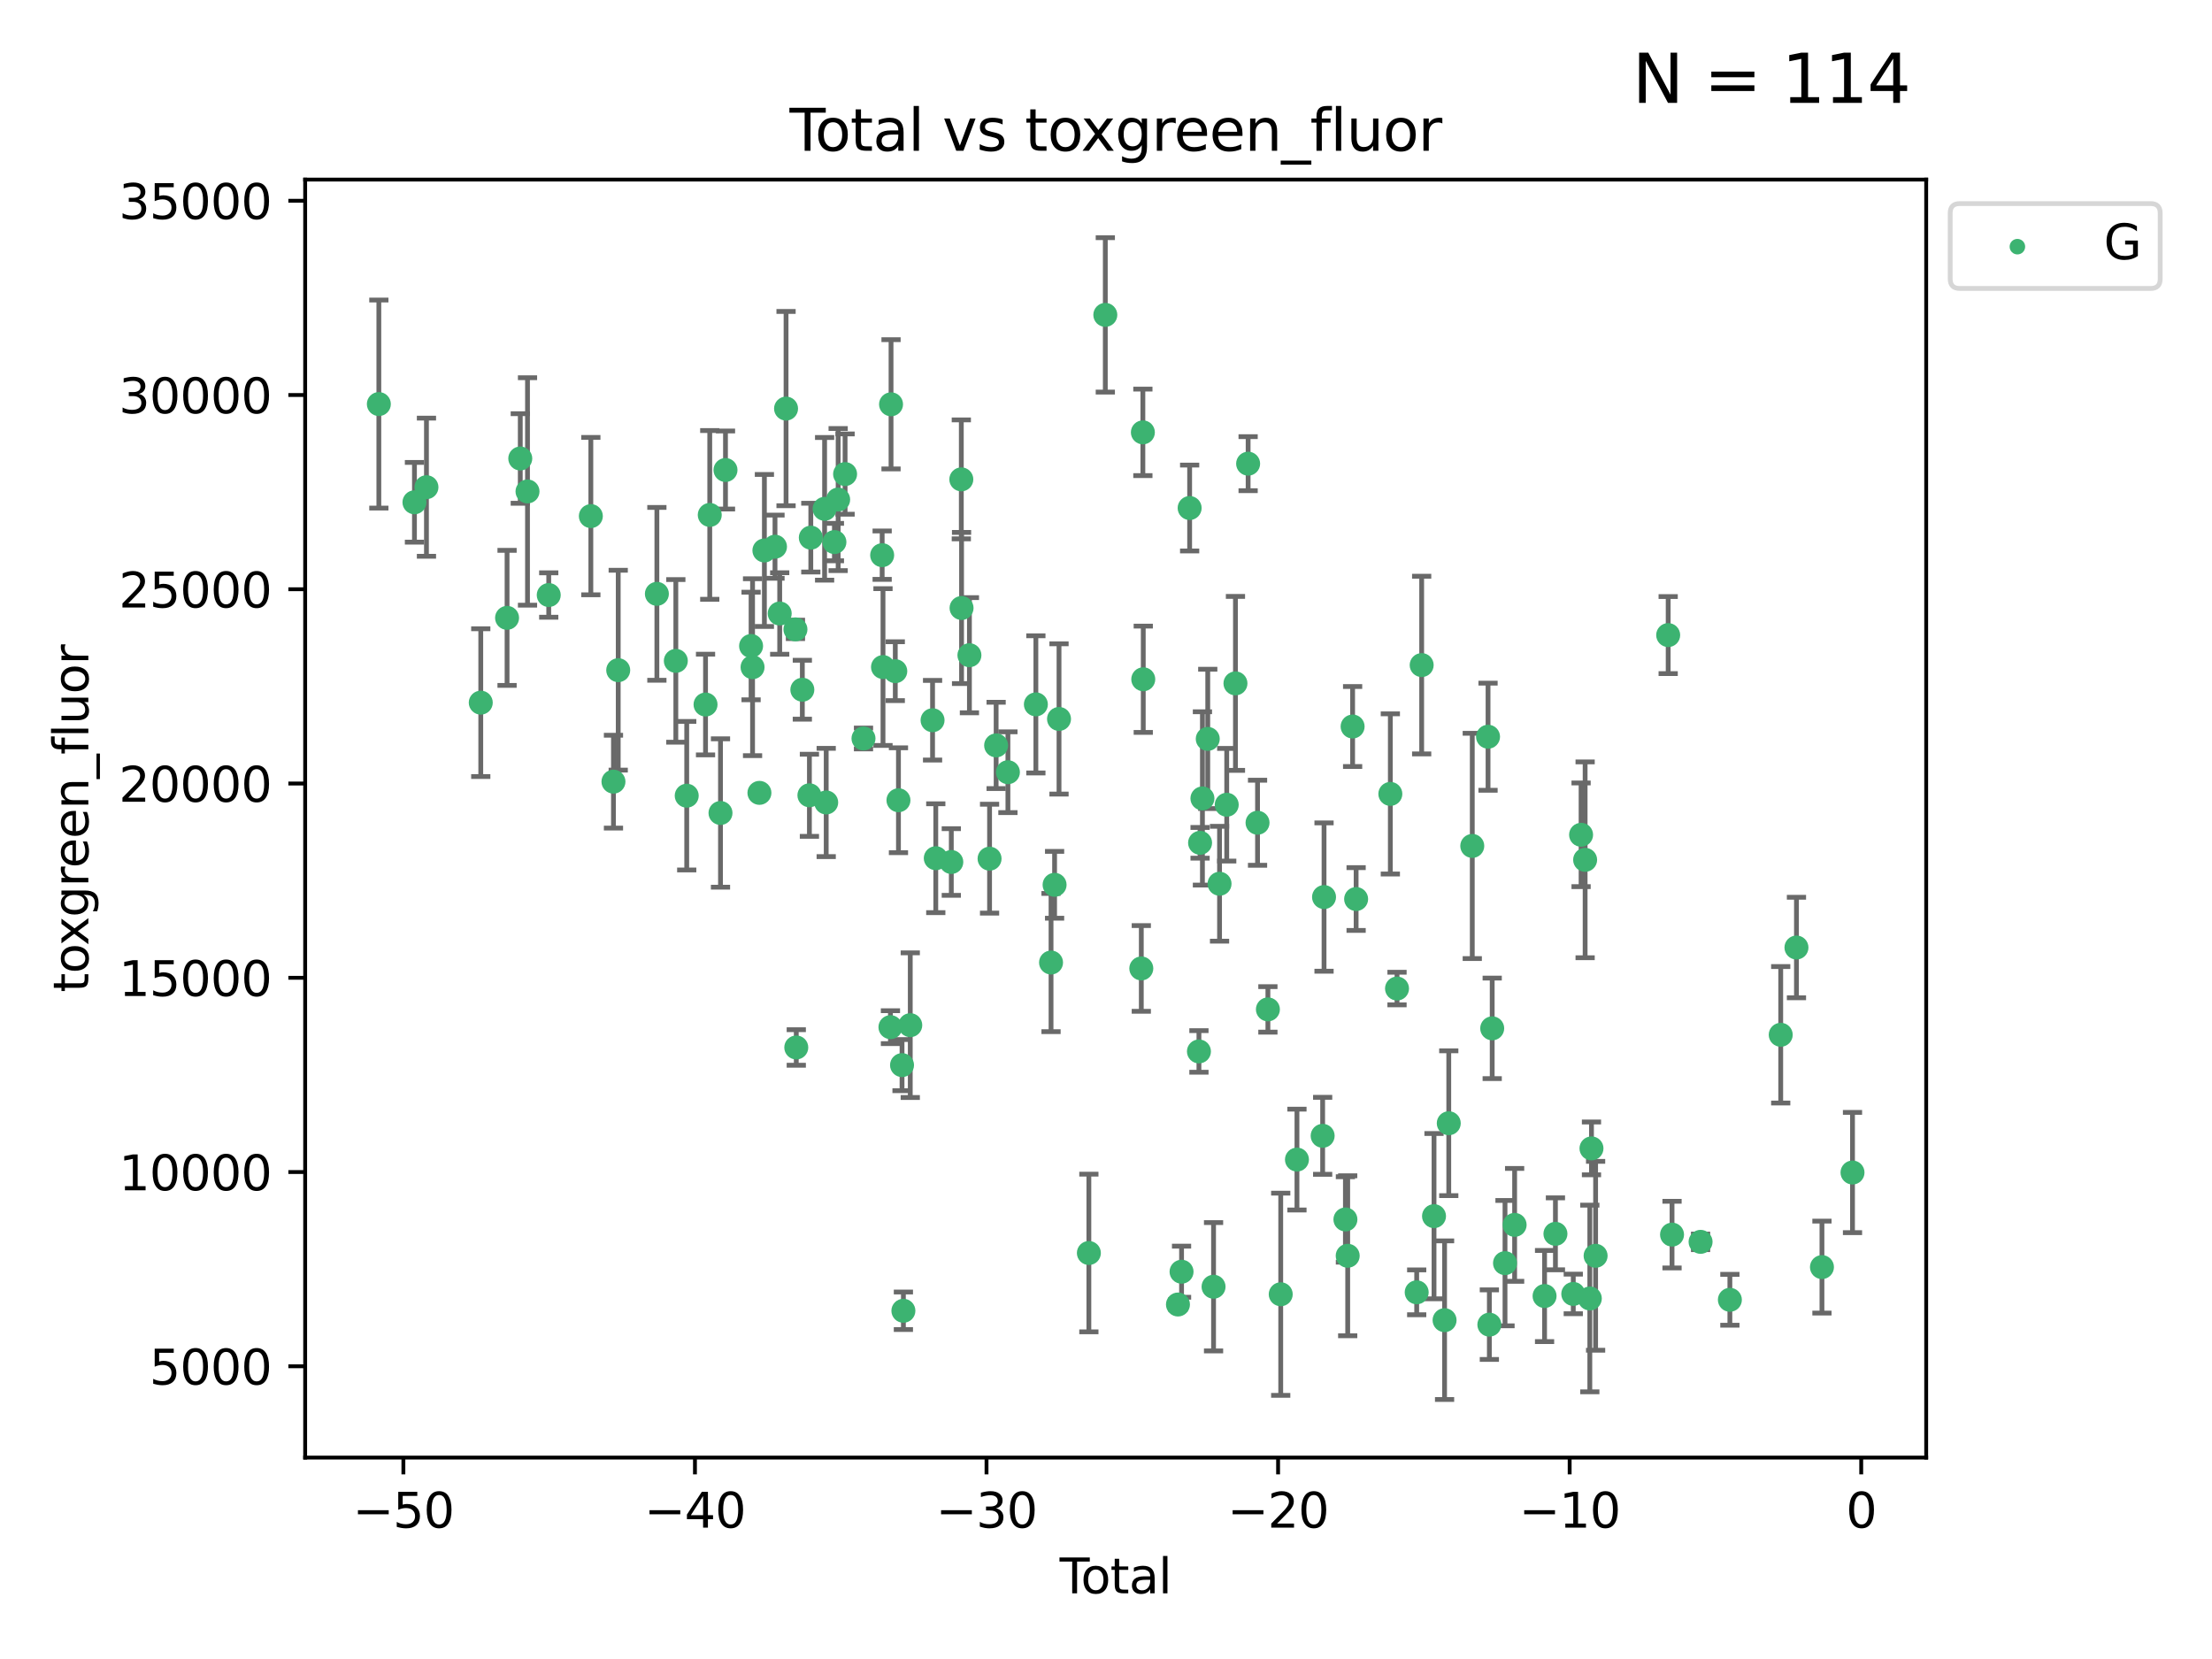<?xml version="1.0" encoding="utf-8" standalone="no"?>
<!DOCTYPE svg PUBLIC "-//W3C//DTD SVG 1.1//EN"
  "http://www.w3.org/Graphics/SVG/1.1/DTD/svg11.dtd">
<svg xmlns:xlink="http://www.w3.org/1999/xlink" width="460.8pt" height="345.6pt" viewBox="0 0 460.8 345.6" xmlns="http://www.w3.org/2000/svg" version="1.1">
 <defs>
  <style type="text/css">*{stroke-linejoin: round; stroke-linecap: butt}</style>
 </defs>
 <g id="figure_1">
  <g id="patch_1">
   <path d="M 0 345.6 
L 460.8 345.6 
L 460.8 0 
L 0 0 
z
" style="fill: #ffffff"/>
  </g>
  <g id="axes_1">
   <g id="patch_2">
    <path d="M 63.571 303.64 
L 401.26 303.64 
L 401.26 37.411 
L 63.571 37.411 
z
" style="fill: #ffffff"/>
   </g>
   <g id="PathCollection_1">
    <defs>
     <path id="m35fd7cc8c6" d="M 0 1.118 
C 0.297 1.118 0.581 1 0.791 0.791 
C 1 0.581 1.118 0.297 1.118 0 
C 1.118 -0.297 1 -0.581 0.791 -0.791 
C 0.581 -1 0.297 -1.118 0 -1.118 
C -0.297 -1.118 -0.581 -1 -0.791 -0.791 
C -1 -0.581 -1.118 -0.297 -1.118 0 
C -1.118 0.297 -1 0.581 -0.791 0.791 
C -0.581 1 -0.297 1.118 0 1.118 
z
" style="stroke: #3cb371"/>
    </defs>
    <g clip-path="url(#pef2c5fb83a)">
     <use xlink:href="#m35fd7cc8c6" x="78.921" y="84.173" style="fill: #3cb371; stroke: #3cb371"/>
     <use xlink:href="#m35fd7cc8c6" x="86.339" y="104.636" style="fill: #3cb371; stroke: #3cb371"/>
     <use xlink:href="#m35fd7cc8c6" x="88.838" y="101.492" style="fill: #3cb371; stroke: #3cb371"/>
     <use xlink:href="#m35fd7cc8c6" x="100.152" y="146.373" style="fill: #3cb371; stroke: #3cb371"/>
     <use xlink:href="#m35fd7cc8c6" x="105.631" y="128.712" style="fill: #3cb371; stroke: #3cb371"/>
     <use xlink:href="#m35fd7cc8c6" x="108.382" y="95.512" style="fill: #3cb371; stroke: #3cb371"/>
     <use xlink:href="#m35fd7cc8c6" x="109.89" y="102.376" style="fill: #3cb371; stroke: #3cb371"/>
     <use xlink:href="#m35fd7cc8c6" x="114.312" y="123.955" style="fill: #3cb371; stroke: #3cb371"/>
     <use xlink:href="#m35fd7cc8c6" x="123.084" y="107.513" style="fill: #3cb371; stroke: #3cb371"/>
     <use xlink:href="#m35fd7cc8c6" x="127.796" y="162.832" style="fill: #3cb371; stroke: #3cb371"/>
     <use xlink:href="#m35fd7cc8c6" x="128.787" y="139.61" style="fill: #3cb371; stroke: #3cb371"/>
     <use xlink:href="#m35fd7cc8c6" x="136.84" y="123.708" style="fill: #3cb371; stroke: #3cb371"/>
     <use xlink:href="#m35fd7cc8c6" x="140.788" y="137.672" style="fill: #3cb371; stroke: #3cb371"/>
     <use xlink:href="#m35fd7cc8c6" x="143.057" y="165.757" style="fill: #3cb371; stroke: #3cb371"/>
     <use xlink:href="#m35fd7cc8c6" x="146.976" y="146.767" style="fill: #3cb371; stroke: #3cb371"/>
     <use xlink:href="#m35fd7cc8c6" x="147.855" y="107.27" style="fill: #3cb371; stroke: #3cb371"/>
     <use xlink:href="#m35fd7cc8c6" x="150.093" y="169.361" style="fill: #3cb371; stroke: #3cb371"/>
     <use xlink:href="#m35fd7cc8c6" x="151.134" y="97.911" style="fill: #3cb371; stroke: #3cb371"/>
     <use xlink:href="#m35fd7cc8c6" x="156.464" y="134.572" style="fill: #3cb371; stroke: #3cb371"/>
     <use xlink:href="#m35fd7cc8c6" x="156.772" y="138.989" style="fill: #3cb371; stroke: #3cb371"/>
     <use xlink:href="#m35fd7cc8c6" x="158.203" y="165.167" style="fill: #3cb371; stroke: #3cb371"/>
     <use xlink:href="#m35fd7cc8c6" x="159.239" y="114.671" style="fill: #3cb371; stroke: #3cb371"/>
     <use xlink:href="#m35fd7cc8c6" x="161.446" y="113.885" style="fill: #3cb371; stroke: #3cb371"/>
     <use xlink:href="#m35fd7cc8c6" x="162.427" y="127.805" style="fill: #3cb371; stroke: #3cb371"/>
     <use xlink:href="#m35fd7cc8c6" x="163.749" y="85.115" style="fill: #3cb371; stroke: #3cb371"/>
     <use xlink:href="#m35fd7cc8c6" x="165.705" y="131.112" style="fill: #3cb371; stroke: #3cb371"/>
     <use xlink:href="#m35fd7cc8c6" x="165.879" y="218.208" style="fill: #3cb371; stroke: #3cb371"/>
     <use xlink:href="#m35fd7cc8c6" x="167.142" y="143.681" style="fill: #3cb371; stroke: #3cb371"/>
     <use xlink:href="#m35fd7cc8c6" x="168.616" y="165.672" style="fill: #3cb371; stroke: #3cb371"/>
     <use xlink:href="#m35fd7cc8c6" x="168.906" y="112.002" style="fill: #3cb371; stroke: #3cb371"/>
     <use xlink:href="#m35fd7cc8c6" x="171.78" y="105.999" style="fill: #3cb371; stroke: #3cb371"/>
     <use xlink:href="#m35fd7cc8c6" x="172.113" y="167.167" style="fill: #3cb371; stroke: #3cb371"/>
     <use xlink:href="#m35fd7cc8c6" x="173.824" y="112.924" style="fill: #3cb371; stroke: #3cb371"/>
     <use xlink:href="#m35fd7cc8c6" x="174.603" y="104.069" style="fill: #3cb371; stroke: #3cb371"/>
     <use xlink:href="#m35fd7cc8c6" x="176.047" y="98.759" style="fill: #3cb371; stroke: #3cb371"/>
     <use xlink:href="#m35fd7cc8c6" x="179.882" y="153.838" style="fill: #3cb371; stroke: #3cb371"/>
     <use xlink:href="#m35fd7cc8c6" x="183.77" y="115.652" style="fill: #3cb371; stroke: #3cb371"/>
     <use xlink:href="#m35fd7cc8c6" x="183.945" y="138.958" style="fill: #3cb371; stroke: #3cb371"/>
     <use xlink:href="#m35fd7cc8c6" x="185.495" y="213.975" style="fill: #3cb371; stroke: #3cb371"/>
     <use xlink:href="#m35fd7cc8c6" x="185.62" y="84.223" style="fill: #3cb371; stroke: #3cb371"/>
     <use xlink:href="#m35fd7cc8c6" x="186.505" y="139.818" style="fill: #3cb371; stroke: #3cb371"/>
     <use xlink:href="#m35fd7cc8c6" x="187.165" y="166.706" style="fill: #3cb371; stroke: #3cb371"/>
     <use xlink:href="#m35fd7cc8c6" x="187.909" y="221.883" style="fill: #3cb371; stroke: #3cb371"/>
     <use xlink:href="#m35fd7cc8c6" x="188.194" y="273.057" style="fill: #3cb371; stroke: #3cb371"/>
     <use xlink:href="#m35fd7cc8c6" x="189.625" y="213.562" style="fill: #3cb371; stroke: #3cb371"/>
     <use xlink:href="#m35fd7cc8c6" x="194.27" y="150.036" style="fill: #3cb371; stroke: #3cb371"/>
     <use xlink:href="#m35fd7cc8c6" x="194.94" y="178.78" style="fill: #3cb371; stroke: #3cb371"/>
     <use xlink:href="#m35fd7cc8c6" x="198.174" y="179.57" style="fill: #3cb371; stroke: #3cb371"/>
     <use xlink:href="#m35fd7cc8c6" x="200.26" y="99.86" style="fill: #3cb371; stroke: #3cb371"/>
     <use xlink:href="#m35fd7cc8c6" x="200.31" y="126.657" style="fill: #3cb371; stroke: #3cb371"/>
     <use xlink:href="#m35fd7cc8c6" x="201.949" y="136.492" style="fill: #3cb371; stroke: #3cb371"/>
     <use xlink:href="#m35fd7cc8c6" x="206.145" y="178.877" style="fill: #3cb371; stroke: #3cb371"/>
     <use xlink:href="#m35fd7cc8c6" x="207.512" y="155.281" style="fill: #3cb371; stroke: #3cb371"/>
     <use xlink:href="#m35fd7cc8c6" x="209.967" y="160.863" style="fill: #3cb371; stroke: #3cb371"/>
     <use xlink:href="#m35fd7cc8c6" x="215.791" y="146.735" style="fill: #3cb371; stroke: #3cb371"/>
     <use xlink:href="#m35fd7cc8c6" x="218.951" y="200.512" style="fill: #3cb371; stroke: #3cb371"/>
     <use xlink:href="#m35fd7cc8c6" x="219.69" y="184.321" style="fill: #3cb371; stroke: #3cb371"/>
     <use xlink:href="#m35fd7cc8c6" x="220.613" y="149.77" style="fill: #3cb371; stroke: #3cb371"/>
     <use xlink:href="#m35fd7cc8c6" x="226.832" y="261.024" style="fill: #3cb371; stroke: #3cb371"/>
     <use xlink:href="#m35fd7cc8c6" x="230.257" y="65.595" style="fill: #3cb371; stroke: #3cb371"/>
     <use xlink:href="#m35fd7cc8c6" x="237.754" y="201.743" style="fill: #3cb371; stroke: #3cb371"/>
     <use xlink:href="#m35fd7cc8c6" x="238.082" y="90.069" style="fill: #3cb371; stroke: #3cb371"/>
     <use xlink:href="#m35fd7cc8c6" x="238.163" y="141.503" style="fill: #3cb371; stroke: #3cb371"/>
     <use xlink:href="#m35fd7cc8c6" x="245.39" y="271.752" style="fill: #3cb371; stroke: #3cb371"/>
     <use xlink:href="#m35fd7cc8c6" x="246.139" y="264.922" style="fill: #3cb371; stroke: #3cb371"/>
     <use xlink:href="#m35fd7cc8c6" x="247.824" y="105.83" style="fill: #3cb371; stroke: #3cb371"/>
     <use xlink:href="#m35fd7cc8c6" x="249.761" y="219.033" style="fill: #3cb371; stroke: #3cb371"/>
     <use xlink:href="#m35fd7cc8c6" x="249.998" y="175.575" style="fill: #3cb371; stroke: #3cb371"/>
     <use xlink:href="#m35fd7cc8c6" x="250.488" y="166.323" style="fill: #3cb371; stroke: #3cb371"/>
     <use xlink:href="#m35fd7cc8c6" x="251.597" y="153.926" style="fill: #3cb371; stroke: #3cb371"/>
     <use xlink:href="#m35fd7cc8c6" x="252.806" y="268.051" style="fill: #3cb371; stroke: #3cb371"/>
     <use xlink:href="#m35fd7cc8c6" x="254.054" y="184.102" style="fill: #3cb371; stroke: #3cb371"/>
     <use xlink:href="#m35fd7cc8c6" x="255.55" y="167.643" style="fill: #3cb371; stroke: #3cb371"/>
     <use xlink:href="#m35fd7cc8c6" x="257.368" y="142.362" style="fill: #3cb371; stroke: #3cb371"/>
     <use xlink:href="#m35fd7cc8c6" x="260.007" y="96.591" style="fill: #3cb371; stroke: #3cb371"/>
     <use xlink:href="#m35fd7cc8c6" x="261.969" y="171.392" style="fill: #3cb371; stroke: #3cb371"/>
     <use xlink:href="#m35fd7cc8c6" x="264.127" y="210.273" style="fill: #3cb371; stroke: #3cb371"/>
     <use xlink:href="#m35fd7cc8c6" x="266.798" y="269.618" style="fill: #3cb371; stroke: #3cb371"/>
     <use xlink:href="#m35fd7cc8c6" x="270.179" y="241.561" style="fill: #3cb371; stroke: #3cb371"/>
     <use xlink:href="#m35fd7cc8c6" x="275.532" y="236.612" style="fill: #3cb371; stroke: #3cb371"/>
     <use xlink:href="#m35fd7cc8c6" x="275.821" y="186.874" style="fill: #3cb371; stroke: #3cb371"/>
     <use xlink:href="#m35fd7cc8c6" x="280.275" y="254.033" style="fill: #3cb371; stroke: #3cb371"/>
     <use xlink:href="#m35fd7cc8c6" x="280.751" y="261.6" style="fill: #3cb371; stroke: #3cb371"/>
     <use xlink:href="#m35fd7cc8c6" x="281.774" y="151.347" style="fill: #3cb371; stroke: #3cb371"/>
     <use xlink:href="#m35fd7cc8c6" x="282.505" y="187.286" style="fill: #3cb371; stroke: #3cb371"/>
     <use xlink:href="#m35fd7cc8c6" x="289.633" y="165.385" style="fill: #3cb371; stroke: #3cb371"/>
     <use xlink:href="#m35fd7cc8c6" x="291.025" y="205.931" style="fill: #3cb371; stroke: #3cb371"/>
     <use xlink:href="#m35fd7cc8c6" x="295.122" y="269.212" style="fill: #3cb371; stroke: #3cb371"/>
     <use xlink:href="#m35fd7cc8c6" x="296.16" y="138.549" style="fill: #3cb371; stroke: #3cb371"/>
     <use xlink:href="#m35fd7cc8c6" x="298.732" y="253.346" style="fill: #3cb371; stroke: #3cb371"/>
     <use xlink:href="#m35fd7cc8c6" x="300.931" y="275.016" style="fill: #3cb371; stroke: #3cb371"/>
     <use xlink:href="#m35fd7cc8c6" x="301.805" y="233.991" style="fill: #3cb371; stroke: #3cb371"/>
     <use xlink:href="#m35fd7cc8c6" x="306.701" y="176.222" style="fill: #3cb371; stroke: #3cb371"/>
     <use xlink:href="#m35fd7cc8c6" x="309.986" y="153.473" style="fill: #3cb371; stroke: #3cb371"/>
     <use xlink:href="#m35fd7cc8c6" x="310.26" y="275.95" style="fill: #3cb371; stroke: #3cb371"/>
     <use xlink:href="#m35fd7cc8c6" x="310.853" y="214.222" style="fill: #3cb371; stroke: #3cb371"/>
     <use xlink:href="#m35fd7cc8c6" x="313.521" y="263.135" style="fill: #3cb371; stroke: #3cb371"/>
     <use xlink:href="#m35fd7cc8c6" x="315.524" y="255.162" style="fill: #3cb371; stroke: #3cb371"/>
     <use xlink:href="#m35fd7cc8c6" x="321.762" y="269.987" style="fill: #3cb371; stroke: #3cb371"/>
     <use xlink:href="#m35fd7cc8c6" x="324.026" y="257.03" style="fill: #3cb371; stroke: #3cb371"/>
     <use xlink:href="#m35fd7cc8c6" x="327.742" y="269.549" style="fill: #3cb371; stroke: #3cb371"/>
     <use xlink:href="#m35fd7cc8c6" x="329.369" y="173.901" style="fill: #3cb371; stroke: #3cb371"/>
     <use xlink:href="#m35fd7cc8c6" x="330.211" y="179.118" style="fill: #3cb371; stroke: #3cb371"/>
     <use xlink:href="#m35fd7cc8c6" x="331.188" y="270.498" style="fill: #3cb371; stroke: #3cb371"/>
     <use xlink:href="#m35fd7cc8c6" x="331.534" y="239.232" style="fill: #3cb371; stroke: #3cb371"/>
     <use xlink:href="#m35fd7cc8c6" x="332.395" y="261.604" style="fill: #3cb371; stroke: #3cb371"/>
     <use xlink:href="#m35fd7cc8c6" x="347.512" y="132.3" style="fill: #3cb371; stroke: #3cb371"/>
     <use xlink:href="#m35fd7cc8c6" x="348.316" y="257.193" style="fill: #3cb371; stroke: #3cb371"/>
     <use xlink:href="#m35fd7cc8c6" x="354.261" y="258.698" style="fill: #3cb371; stroke: #3cb371"/>
     <use xlink:href="#m35fd7cc8c6" x="360.365" y="270.772" style="fill: #3cb371; stroke: #3cb371"/>
     <use xlink:href="#m35fd7cc8c6" x="370.957" y="215.565" style="fill: #3cb371; stroke: #3cb371"/>
     <use xlink:href="#m35fd7cc8c6" x="374.235" y="197.387" style="fill: #3cb371; stroke: #3cb371"/>
     <use xlink:href="#m35fd7cc8c6" x="379.546" y="263.958" style="fill: #3cb371; stroke: #3cb371"/>
     <use xlink:href="#m35fd7cc8c6" x="385.911" y="244.257" style="fill: #3cb371; stroke: #3cb371"/>
    </g>
   </g>
   <g id="matplotlib.axis_1">
    <g id="xtick_1">
     <g id="line2d_1">
      <defs>
       <path id="m5a25677ed8" d="M 0 0 
L 0 3.5 
" style="stroke: #000000; stroke-width: 0.8"/>
      </defs>
      <g>
       <use xlink:href="#m5a25677ed8" x="84.033" y="303.64" style="stroke: #000000; stroke-width: 0.8"/>
      </g>
     </g>
     <g id="text_1">
      <!-- −50 -->
      <g transform="translate(73.48 318.238)scale(0.1 -0.1)">
       <defs>
        <path id="DejaVuSans-2212" d="M 678 2272 
L 4684 2272 
L 4684 1741 
L 678 1741 
L 678 2272 
z
" transform="scale(0.016)"/>
        <path id="DejaVuSans-35" d="M 691 4666 
L 3169 4666 
L 3169 4134 
L 1269 4134 
L 1269 2991 
Q 1406 3038 1543 3061 
Q 1681 3084 1819 3084 
Q 2600 3084 3056 2656 
Q 3513 2228 3513 1497 
Q 3513 744 3044 326 
Q 2575 -91 1722 -91 
Q 1428 -91 1123 -41 
Q 819 9 494 109 
L 494 744 
Q 775 591 1075 516 
Q 1375 441 1709 441 
Q 2250 441 2565 725 
Q 2881 1009 2881 1497 
Q 2881 1984 2565 2268 
Q 2250 2553 1709 2553 
Q 1456 2553 1204 2497 
Q 953 2441 691 2322 
L 691 4666 
z
" transform="scale(0.016)"/>
        <path id="DejaVuSans-30" d="M 2034 4250 
Q 1547 4250 1301 3770 
Q 1056 3291 1056 2328 
Q 1056 1369 1301 889 
Q 1547 409 2034 409 
Q 2525 409 2770 889 
Q 3016 1369 3016 2328 
Q 3016 3291 2770 3770 
Q 2525 4250 2034 4250 
z
M 2034 4750 
Q 2819 4750 3233 4129 
Q 3647 3509 3647 2328 
Q 3647 1150 3233 529 
Q 2819 -91 2034 -91 
Q 1250 -91 836 529 
Q 422 1150 422 2328 
Q 422 3509 836 4129 
Q 1250 4750 2034 4750 
z
" transform="scale(0.016)"/>
       </defs>
       <use xlink:href="#DejaVuSans-2212"/>
       <use xlink:href="#DejaVuSans-35" x="83.789"/>
       <use xlink:href="#DejaVuSans-30" x="147.412"/>
      </g>
     </g>
    </g>
    <g id="xtick_2">
     <g id="line2d_2">
      <g>
       <use xlink:href="#m5a25677ed8" x="144.772" y="303.64" style="stroke: #000000; stroke-width: 0.8"/>
      </g>
     </g>
     <g id="text_2">
      <!-- −40 -->
      <g transform="translate(134.219 318.238)scale(0.1 -0.1)">
       <defs>
        <path id="DejaVuSans-34" d="M 2419 4116 
L 825 1625 
L 2419 1625 
L 2419 4116 
z
M 2253 4666 
L 3047 4666 
L 3047 1625 
L 3713 1625 
L 3713 1100 
L 3047 1100 
L 3047 0 
L 2419 0 
L 2419 1100 
L 313 1100 
L 313 1709 
L 2253 4666 
z
" transform="scale(0.016)"/>
       </defs>
       <use xlink:href="#DejaVuSans-2212"/>
       <use xlink:href="#DejaVuSans-34" x="83.789"/>
       <use xlink:href="#DejaVuSans-30" x="147.412"/>
      </g>
     </g>
    </g>
    <g id="xtick_3">
     <g id="line2d_3">
      <g>
       <use xlink:href="#m5a25677ed8" x="205.51" y="303.64" style="stroke: #000000; stroke-width: 0.8"/>
      </g>
     </g>
     <g id="text_3">
      <!-- −30 -->
      <g transform="translate(194.958 318.238)scale(0.1 -0.1)">
       <defs>
        <path id="DejaVuSans-33" d="M 2597 2516 
Q 3050 2419 3304 2112 
Q 3559 1806 3559 1356 
Q 3559 666 3084 287 
Q 2609 -91 1734 -91 
Q 1441 -91 1130 -33 
Q 819 25 488 141 
L 488 750 
Q 750 597 1062 519 
Q 1375 441 1716 441 
Q 2309 441 2620 675 
Q 2931 909 2931 1356 
Q 2931 1769 2642 2001 
Q 2353 2234 1838 2234 
L 1294 2234 
L 1294 2753 
L 1863 2753 
Q 2328 2753 2575 2939 
Q 2822 3125 2822 3475 
Q 2822 3834 2567 4026 
Q 2313 4219 1838 4219 
Q 1578 4219 1281 4162 
Q 984 4106 628 3988 
L 628 4550 
Q 988 4650 1302 4700 
Q 1616 4750 1894 4750 
Q 2613 4750 3031 4423 
Q 3450 4097 3450 3541 
Q 3450 3153 3228 2886 
Q 3006 2619 2597 2516 
z
" transform="scale(0.016)"/>
       </defs>
       <use xlink:href="#DejaVuSans-2212"/>
       <use xlink:href="#DejaVuSans-33" x="83.789"/>
       <use xlink:href="#DejaVuSans-30" x="147.412"/>
      </g>
     </g>
    </g>
    <g id="xtick_4">
     <g id="line2d_4">
      <g>
       <use xlink:href="#m5a25677ed8" x="266.249" y="303.64" style="stroke: #000000; stroke-width: 0.8"/>
      </g>
     </g>
     <g id="text_4">
      <!-- −20 -->
      <g transform="translate(255.697 318.238)scale(0.1 -0.1)">
       <defs>
        <path id="DejaVuSans-32" d="M 1228 531 
L 3431 531 
L 3431 0 
L 469 0 
L 469 531 
Q 828 903 1448 1529 
Q 2069 2156 2228 2338 
Q 2531 2678 2651 2914 
Q 2772 3150 2772 3378 
Q 2772 3750 2511 3984 
Q 2250 4219 1831 4219 
Q 1534 4219 1204 4116 
Q 875 4013 500 3803 
L 500 4441 
Q 881 4594 1212 4672 
Q 1544 4750 1819 4750 
Q 2544 4750 2975 4387 
Q 3406 4025 3406 3419 
Q 3406 3131 3298 2873 
Q 3191 2616 2906 2266 
Q 2828 2175 2409 1742 
Q 1991 1309 1228 531 
z
" transform="scale(0.016)"/>
       </defs>
       <use xlink:href="#DejaVuSans-2212"/>
       <use xlink:href="#DejaVuSans-32" x="83.789"/>
       <use xlink:href="#DejaVuSans-30" x="147.412"/>
      </g>
     </g>
    </g>
    <g id="xtick_5">
     <g id="line2d_5">
      <g>
       <use xlink:href="#m5a25677ed8" x="326.988" y="303.64" style="stroke: #000000; stroke-width: 0.8"/>
      </g>
     </g>
     <g id="text_5">
      <!-- −10 -->
      <g transform="translate(316.436 318.238)scale(0.1 -0.1)">
       <defs>
        <path id="DejaVuSans-31" d="M 794 531 
L 1825 531 
L 1825 4091 
L 703 3866 
L 703 4441 
L 1819 4666 
L 2450 4666 
L 2450 531 
L 3481 531 
L 3481 0 
L 794 0 
L 794 531 
z
" transform="scale(0.016)"/>
       </defs>
       <use xlink:href="#DejaVuSans-2212"/>
       <use xlink:href="#DejaVuSans-31" x="83.789"/>
       <use xlink:href="#DejaVuSans-30" x="147.412"/>
      </g>
     </g>
    </g>
    <g id="xtick_6">
     <g id="line2d_6">
      <g>
       <use xlink:href="#m5a25677ed8" x="387.727" y="303.64" style="stroke: #000000; stroke-width: 0.8"/>
      </g>
     </g>
     <g id="text_6">
      <!-- 0 -->
      <g transform="translate(384.546 318.238)scale(0.1 -0.1)">
       <use xlink:href="#DejaVuSans-30"/>
      </g>
     </g>
    </g>
    <g id="text_7">
     <!-- Total -->
     <g transform="translate(220.739 331.917)scale(0.1 -0.1)">
      <defs>
       <path id="DejaVuSans-54" d="M -19 4666 
L 3928 4666 
L 3928 4134 
L 2272 4134 
L 2272 0 
L 1638 0 
L 1638 4134 
L -19 4134 
L -19 4666 
z
" transform="scale(0.016)"/>
       <path id="DejaVuSans-6f" d="M 1959 3097 
Q 1497 3097 1228 2736 
Q 959 2375 959 1747 
Q 959 1119 1226 758 
Q 1494 397 1959 397 
Q 2419 397 2687 759 
Q 2956 1122 2956 1747 
Q 2956 2369 2687 2733 
Q 2419 3097 1959 3097 
z
M 1959 3584 
Q 2709 3584 3137 3096 
Q 3566 2609 3566 1747 
Q 3566 888 3137 398 
Q 2709 -91 1959 -91 
Q 1206 -91 779 398 
Q 353 888 353 1747 
Q 353 2609 779 3096 
Q 1206 3584 1959 3584 
z
" transform="scale(0.016)"/>
       <path id="DejaVuSans-74" d="M 1172 4494 
L 1172 3500 
L 2356 3500 
L 2356 3053 
L 1172 3053 
L 1172 1153 
Q 1172 725 1289 603 
Q 1406 481 1766 481 
L 2356 481 
L 2356 0 
L 1766 0 
Q 1100 0 847 248 
Q 594 497 594 1153 
L 594 3053 
L 172 3053 
L 172 3500 
L 594 3500 
L 594 4494 
L 1172 4494 
z
" transform="scale(0.016)"/>
       <path id="DejaVuSans-61" d="M 2194 1759 
Q 1497 1759 1228 1600 
Q 959 1441 959 1056 
Q 959 750 1161 570 
Q 1363 391 1709 391 
Q 2188 391 2477 730 
Q 2766 1069 2766 1631 
L 2766 1759 
L 2194 1759 
z
M 3341 1997 
L 3341 0 
L 2766 0 
L 2766 531 
Q 2569 213 2275 61 
Q 1981 -91 1556 -91 
Q 1019 -91 701 211 
Q 384 513 384 1019 
Q 384 1609 779 1909 
Q 1175 2209 1959 2209 
L 2766 2209 
L 2766 2266 
Q 2766 2663 2505 2880 
Q 2244 3097 1772 3097 
Q 1472 3097 1187 3025 
Q 903 2953 641 2809 
L 641 3341 
Q 956 3463 1253 3523 
Q 1550 3584 1831 3584 
Q 2591 3584 2966 3190 
Q 3341 2797 3341 1997 
z
" transform="scale(0.016)"/>
       <path id="DejaVuSans-6c" d="M 603 4863 
L 1178 4863 
L 1178 0 
L 603 0 
L 603 4863 
z
" transform="scale(0.016)"/>
      </defs>
      <use xlink:href="#DejaVuSans-54"/>
      <use xlink:href="#DejaVuSans-6f" x="44.084"/>
      <use xlink:href="#DejaVuSans-74" x="105.266"/>
      <use xlink:href="#DejaVuSans-61" x="144.475"/>
      <use xlink:href="#DejaVuSans-6c" x="205.754"/>
     </g>
    </g>
   </g>
   <g id="matplotlib.axis_2">
    <g id="ytick_1">
     <g id="line2d_7">
      <defs>
       <path id="me1415fe2f8" d="M 0 0 
L -3.5 0 
" style="stroke: #000000; stroke-width: 0.8"/>
      </defs>
      <g>
       <use xlink:href="#me1415fe2f8" x="63.571" y="284.623" style="stroke: #000000; stroke-width: 0.8"/>
      </g>
     </g>
     <g id="text_8">
      <!-- 5000 -->
      <g transform="translate(31.121 288.422)scale(0.1 -0.1)">
       <use xlink:href="#DejaVuSans-35"/>
       <use xlink:href="#DejaVuSans-30" x="63.623"/>
       <use xlink:href="#DejaVuSans-30" x="127.246"/>
       <use xlink:href="#DejaVuSans-30" x="190.869"/>
      </g>
     </g>
    </g>
    <g id="ytick_2">
     <g id="line2d_8">
      <g>
       <use xlink:href="#me1415fe2f8" x="63.571" y="244.155" style="stroke: #000000; stroke-width: 0.8"/>
      </g>
     </g>
     <g id="text_9">
      <!-- 10000 -->
      <g transform="translate(24.759 247.955)scale(0.1 -0.1)">
       <use xlink:href="#DejaVuSans-31"/>
       <use xlink:href="#DejaVuSans-30" x="63.623"/>
       <use xlink:href="#DejaVuSans-30" x="127.246"/>
       <use xlink:href="#DejaVuSans-30" x="190.869"/>
       <use xlink:href="#DejaVuSans-30" x="254.492"/>
      </g>
     </g>
    </g>
    <g id="ytick_3">
     <g id="line2d_9">
      <g>
       <use xlink:href="#me1415fe2f8" x="63.571" y="203.688" style="stroke: #000000; stroke-width: 0.8"/>
      </g>
     </g>
     <g id="text_10">
      <!-- 15000 -->
      <g transform="translate(24.759 207.487)scale(0.1 -0.1)">
       <use xlink:href="#DejaVuSans-31"/>
       <use xlink:href="#DejaVuSans-35" x="63.623"/>
       <use xlink:href="#DejaVuSans-30" x="127.246"/>
       <use xlink:href="#DejaVuSans-30" x="190.869"/>
       <use xlink:href="#DejaVuSans-30" x="254.492"/>
      </g>
     </g>
    </g>
    <g id="ytick_4">
     <g id="line2d_10">
      <g>
       <use xlink:href="#me1415fe2f8" x="63.571" y="163.221" style="stroke: #000000; stroke-width: 0.8"/>
      </g>
     </g>
     <g id="text_11">
      <!-- 20000 -->
      <g transform="translate(24.759 167.02)scale(0.1 -0.1)">
       <use xlink:href="#DejaVuSans-32"/>
       <use xlink:href="#DejaVuSans-30" x="63.623"/>
       <use xlink:href="#DejaVuSans-30" x="127.246"/>
       <use xlink:href="#DejaVuSans-30" x="190.869"/>
       <use xlink:href="#DejaVuSans-30" x="254.492"/>
      </g>
     </g>
    </g>
    <g id="ytick_5">
     <g id="line2d_11">
      <g>
       <use xlink:href="#me1415fe2f8" x="63.571" y="122.754" style="stroke: #000000; stroke-width: 0.8"/>
      </g>
     </g>
     <g id="text_12">
      <!-- 25000 -->
      <g transform="translate(24.759 126.553)scale(0.1 -0.1)">
       <use xlink:href="#DejaVuSans-32"/>
       <use xlink:href="#DejaVuSans-35" x="63.623"/>
       <use xlink:href="#DejaVuSans-30" x="127.246"/>
       <use xlink:href="#DejaVuSans-30" x="190.869"/>
       <use xlink:href="#DejaVuSans-30" x="254.492"/>
      </g>
     </g>
    </g>
    <g id="ytick_6">
     <g id="line2d_12">
      <g>
       <use xlink:href="#me1415fe2f8" x="63.571" y="82.286" style="stroke: #000000; stroke-width: 0.8"/>
      </g>
     </g>
     <g id="text_13">
      <!-- 30000 -->
      <g transform="translate(24.759 86.086)scale(0.1 -0.1)">
       <use xlink:href="#DejaVuSans-33"/>
       <use xlink:href="#DejaVuSans-30" x="63.623"/>
       <use xlink:href="#DejaVuSans-30" x="127.246"/>
       <use xlink:href="#DejaVuSans-30" x="190.869"/>
       <use xlink:href="#DejaVuSans-30" x="254.492"/>
      </g>
     </g>
    </g>
    <g id="ytick_7">
     <g id="line2d_13">
      <g>
       <use xlink:href="#me1415fe2f8" x="63.571" y="41.819" style="stroke: #000000; stroke-width: 0.8"/>
      </g>
     </g>
     <g id="text_14">
      <!-- 35000 -->
      <g transform="translate(24.759 45.618)scale(0.1 -0.1)">
       <use xlink:href="#DejaVuSans-33"/>
       <use xlink:href="#DejaVuSans-35" x="63.623"/>
       <use xlink:href="#DejaVuSans-30" x="127.246"/>
       <use xlink:href="#DejaVuSans-30" x="190.869"/>
       <use xlink:href="#DejaVuSans-30" x="254.492"/>
      </g>
     </g>
    </g>
    <g id="text_15">
     <!-- toxgreen_fluor -->
     <g transform="translate(18.401 206.72)rotate(-90)scale(0.1 -0.1)">
      <defs>
       <path id="DejaVuSans-78" d="M 3513 3500 
L 2247 1797 
L 3578 0 
L 2900 0 
L 1881 1375 
L 863 0 
L 184 0 
L 1544 1831 
L 300 3500 
L 978 3500 
L 1906 2253 
L 2834 3500 
L 3513 3500 
z
" transform="scale(0.016)"/>
       <path id="DejaVuSans-67" d="M 2906 1791 
Q 2906 2416 2648 2759 
Q 2391 3103 1925 3103 
Q 1463 3103 1205 2759 
Q 947 2416 947 1791 
Q 947 1169 1205 825 
Q 1463 481 1925 481 
Q 2391 481 2648 825 
Q 2906 1169 2906 1791 
z
M 3481 434 
Q 3481 -459 3084 -895 
Q 2688 -1331 1869 -1331 
Q 1566 -1331 1297 -1286 
Q 1028 -1241 775 -1147 
L 775 -588 
Q 1028 -725 1275 -790 
Q 1522 -856 1778 -856 
Q 2344 -856 2625 -561 
Q 2906 -266 2906 331 
L 2906 616 
Q 2728 306 2450 153 
Q 2172 0 1784 0 
Q 1141 0 747 490 
Q 353 981 353 1791 
Q 353 2603 747 3093 
Q 1141 3584 1784 3584 
Q 2172 3584 2450 3431 
Q 2728 3278 2906 2969 
L 2906 3500 
L 3481 3500 
L 3481 434 
z
" transform="scale(0.016)"/>
       <path id="DejaVuSans-72" d="M 2631 2963 
Q 2534 3019 2420 3045 
Q 2306 3072 2169 3072 
Q 1681 3072 1420 2755 
Q 1159 2438 1159 1844 
L 1159 0 
L 581 0 
L 581 3500 
L 1159 3500 
L 1159 2956 
Q 1341 3275 1631 3429 
Q 1922 3584 2338 3584 
Q 2397 3584 2469 3576 
Q 2541 3569 2628 3553 
L 2631 2963 
z
" transform="scale(0.016)"/>
       <path id="DejaVuSans-65" d="M 3597 1894 
L 3597 1613 
L 953 1613 
Q 991 1019 1311 708 
Q 1631 397 2203 397 
Q 2534 397 2845 478 
Q 3156 559 3463 722 
L 3463 178 
Q 3153 47 2828 -22 
Q 2503 -91 2169 -91 
Q 1331 -91 842 396 
Q 353 884 353 1716 
Q 353 2575 817 3079 
Q 1281 3584 2069 3584 
Q 2775 3584 3186 3129 
Q 3597 2675 3597 1894 
z
M 3022 2063 
Q 3016 2534 2758 2815 
Q 2500 3097 2075 3097 
Q 1594 3097 1305 2825 
Q 1016 2553 972 2059 
L 3022 2063 
z
" transform="scale(0.016)"/>
       <path id="DejaVuSans-6e" d="M 3513 2113 
L 3513 0 
L 2938 0 
L 2938 2094 
Q 2938 2591 2744 2837 
Q 2550 3084 2163 3084 
Q 1697 3084 1428 2787 
Q 1159 2491 1159 1978 
L 1159 0 
L 581 0 
L 581 3500 
L 1159 3500 
L 1159 2956 
Q 1366 3272 1645 3428 
Q 1925 3584 2291 3584 
Q 2894 3584 3203 3211 
Q 3513 2838 3513 2113 
z
" transform="scale(0.016)"/>
       <path id="DejaVuSans-5f" d="M 3263 -1063 
L 3263 -1509 
L -63 -1509 
L -63 -1063 
L 3263 -1063 
z
" transform="scale(0.016)"/>
       <path id="DejaVuSans-66" d="M 2375 4863 
L 2375 4384 
L 1825 4384 
Q 1516 4384 1395 4259 
Q 1275 4134 1275 3809 
L 1275 3500 
L 2222 3500 
L 2222 3053 
L 1275 3053 
L 1275 0 
L 697 0 
L 697 3053 
L 147 3053 
L 147 3500 
L 697 3500 
L 697 3744 
Q 697 4328 969 4595 
Q 1241 4863 1831 4863 
L 2375 4863 
z
" transform="scale(0.016)"/>
       <path id="DejaVuSans-75" d="M 544 1381 
L 544 3500 
L 1119 3500 
L 1119 1403 
Q 1119 906 1312 657 
Q 1506 409 1894 409 
Q 2359 409 2629 706 
Q 2900 1003 2900 1516 
L 2900 3500 
L 3475 3500 
L 3475 0 
L 2900 0 
L 2900 538 
Q 2691 219 2414 64 
Q 2138 -91 1772 -91 
Q 1169 -91 856 284 
Q 544 659 544 1381 
z
M 1991 3584 
L 1991 3584 
z
" transform="scale(0.016)"/>
      </defs>
      <use xlink:href="#DejaVuSans-74"/>
      <use xlink:href="#DejaVuSans-6f" x="39.209"/>
      <use xlink:href="#DejaVuSans-78" x="97.266"/>
      <use xlink:href="#DejaVuSans-67" x="156.445"/>
      <use xlink:href="#DejaVuSans-72" x="219.922"/>
      <use xlink:href="#DejaVuSans-65" x="258.785"/>
      <use xlink:href="#DejaVuSans-65" x="320.309"/>
      <use xlink:href="#DejaVuSans-6e" x="381.832"/>
      <use xlink:href="#DejaVuSans-5f" x="445.211"/>
      <use xlink:href="#DejaVuSans-66" x="495.211"/>
      <use xlink:href="#DejaVuSans-6c" x="530.416"/>
      <use xlink:href="#DejaVuSans-75" x="558.199"/>
      <use xlink:href="#DejaVuSans-6f" x="621.578"/>
      <use xlink:href="#DejaVuSans-72" x="682.76"/>
     </g>
    </g>
   </g>
   <g id="LineCollection_1">
    <path d="M 78.921 105.839 
L 78.921 62.507 
" clip-path="url(#pef2c5fb83a)" style="fill: none; stroke: #696969"/>
    <path d="M 86.339 112.94 
L 86.339 96.331 
" clip-path="url(#pef2c5fb83a)" style="fill: none; stroke: #696969"/>
    <path d="M 88.838 115.88 
L 88.838 87.105 
" clip-path="url(#pef2c5fb83a)" style="fill: none; stroke: #696969"/>
    <path d="M 100.152 161.764 
L 100.152 130.982 
" clip-path="url(#pef2c5fb83a)" style="fill: none; stroke: #696969"/>
    <path d="M 105.631 142.778 
L 105.631 114.646 
" clip-path="url(#pef2c5fb83a)" style="fill: none; stroke: #696969"/>
    <path d="M 108.382 104.841 
L 108.382 86.183 
" clip-path="url(#pef2c5fb83a)" style="fill: none; stroke: #696969"/>
    <path d="M 109.89 126.065 
L 109.89 78.686 
" clip-path="url(#pef2c5fb83a)" style="fill: none; stroke: #696969"/>
    <path d="M 114.312 128.583 
L 114.312 119.327 
" clip-path="url(#pef2c5fb83a)" style="fill: none; stroke: #696969"/>
    <path d="M 123.084 123.904 
L 123.084 91.123 
" clip-path="url(#pef2c5fb83a)" style="fill: none; stroke: #696969"/>
    <path d="M 127.796 172.501 
L 127.796 153.162 
" clip-path="url(#pef2c5fb83a)" style="fill: none; stroke: #696969"/>
    <path d="M 128.787 160.426 
L 128.787 118.793 
" clip-path="url(#pef2c5fb83a)" style="fill: none; stroke: #696969"/>
    <path d="M 136.84 141.71 
L 136.84 105.705 
" clip-path="url(#pef2c5fb83a)" style="fill: none; stroke: #696969"/>
    <path d="M 140.788 154.61 
L 140.788 120.734 
" clip-path="url(#pef2c5fb83a)" style="fill: none; stroke: #696969"/>
    <path d="M 143.057 181.229 
L 143.057 150.286 
" clip-path="url(#pef2c5fb83a)" style="fill: none; stroke: #696969"/>
    <path d="M 146.976 157.253 
L 146.976 136.28 
" clip-path="url(#pef2c5fb83a)" style="fill: none; stroke: #696969"/>
    <path d="M 147.855 124.848 
L 147.855 89.691 
" clip-path="url(#pef2c5fb83a)" style="fill: none; stroke: #696969"/>
    <path d="M 150.093 184.814 
L 150.093 153.907 
" clip-path="url(#pef2c5fb83a)" style="fill: none; stroke: #696969"/>
    <path d="M 151.134 106.038 
L 151.134 89.784 
" clip-path="url(#pef2c5fb83a)" style="fill: none; stroke: #696969"/>
    <path d="M 156.464 145.776 
L 156.464 123.367 
" clip-path="url(#pef2c5fb83a)" style="fill: none; stroke: #696969"/>
    <path d="M 156.772 157.412 
L 156.772 120.567 
" clip-path="url(#pef2c5fb83a)" style="fill: none; stroke: #696969"/>
    <path d="M 158.203 165.773 
L 158.203 164.562 
" clip-path="url(#pef2c5fb83a)" style="fill: none; stroke: #696969"/>
    <path d="M 159.239 130.506 
L 159.239 98.836 
" clip-path="url(#pef2c5fb83a)" style="fill: none; stroke: #696969"/>
    <path d="M 161.446 120.467 
L 161.446 107.303 
" clip-path="url(#pef2c5fb83a)" style="fill: none; stroke: #696969"/>
    <path d="M 162.427 136.295 
L 162.427 119.314 
" clip-path="url(#pef2c5fb83a)" style="fill: none; stroke: #696969"/>
    <path d="M 163.749 105.351 
L 163.749 64.879 
" clip-path="url(#pef2c5fb83a)" style="fill: none; stroke: #696969"/>
    <path d="M 165.705 133.035 
L 165.705 129.188 
" clip-path="url(#pef2c5fb83a)" style="fill: none; stroke: #696969"/>
    <path d="M 165.879 221.909 
L 165.879 214.507 
" clip-path="url(#pef2c5fb83a)" style="fill: none; stroke: #696969"/>
    <path d="M 167.142 149.814 
L 167.142 137.549 
" clip-path="url(#pef2c5fb83a)" style="fill: none; stroke: #696969"/>
    <path d="M 168.616 174.223 
L 168.616 157.121 
" clip-path="url(#pef2c5fb83a)" style="fill: none; stroke: #696969"/>
    <path d="M 168.906 119.166 
L 168.906 104.838 
" clip-path="url(#pef2c5fb83a)" style="fill: none; stroke: #696969"/>
    <path d="M 171.78 120.858 
L 171.78 91.14 
" clip-path="url(#pef2c5fb83a)" style="fill: none; stroke: #696969"/>
    <path d="M 172.113 178.446 
L 172.113 155.888 
" clip-path="url(#pef2c5fb83a)" style="fill: none; stroke: #696969"/>
    <path d="M 173.824 116.822 
L 173.824 109.025 
" clip-path="url(#pef2c5fb83a)" style="fill: none; stroke: #696969"/>
    <path d="M 174.603 118.87 
L 174.603 89.268 
" clip-path="url(#pef2c5fb83a)" style="fill: none; stroke: #696969"/>
    <path d="M 176.047 107.118 
L 176.047 90.4 
" clip-path="url(#pef2c5fb83a)" style="fill: none; stroke: #696969"/>
    <path d="M 179.882 156.009 
L 179.882 151.667 
" clip-path="url(#pef2c5fb83a)" style="fill: none; stroke: #696969"/>
    <path d="M 183.77 120.691 
L 183.77 110.612 
" clip-path="url(#pef2c5fb83a)" style="fill: none; stroke: #696969"/>
    <path d="M 183.945 155.29 
L 183.945 122.625 
" clip-path="url(#pef2c5fb83a)" style="fill: none; stroke: #696969"/>
    <path d="M 185.495 217.405 
L 185.495 210.545 
" clip-path="url(#pef2c5fb83a)" style="fill: none; stroke: #696969"/>
    <path d="M 185.62 97.683 
L 185.62 70.763 
" clip-path="url(#pef2c5fb83a)" style="fill: none; stroke: #696969"/>
    <path d="M 186.505 145.952 
L 186.505 133.685 
" clip-path="url(#pef2c5fb83a)" style="fill: none; stroke: #696969"/>
    <path d="M 187.165 177.627 
L 187.165 155.785 
" clip-path="url(#pef2c5fb83a)" style="fill: none; stroke: #696969"/>
    <path d="M 187.909 227.211 
L 187.909 216.555 
" clip-path="url(#pef2c5fb83a)" style="fill: none; stroke: #696969"/>
    <path d="M 188.194 276.965 
L 188.194 269.148 
" clip-path="url(#pef2c5fb83a)" style="fill: none; stroke: #696969"/>
    <path d="M 189.625 228.632 
L 189.625 198.493 
" clip-path="url(#pef2c5fb83a)" style="fill: none; stroke: #696969"/>
    <path d="M 194.27 158.33 
L 194.27 141.742 
" clip-path="url(#pef2c5fb83a)" style="fill: none; stroke: #696969"/>
    <path d="M 194.94 190.12 
L 194.94 167.44 
" clip-path="url(#pef2c5fb83a)" style="fill: none; stroke: #696969"/>
    <path d="M 198.174 186.51 
L 198.174 172.63 
" clip-path="url(#pef2c5fb83a)" style="fill: none; stroke: #696969"/>
    <path d="M 200.26 112.251 
L 200.26 87.47 
" clip-path="url(#pef2c5fb83a)" style="fill: none; stroke: #696969"/>
    <path d="M 200.31 142.403 
L 200.31 110.911 
" clip-path="url(#pef2c5fb83a)" style="fill: none; stroke: #696969"/>
    <path d="M 201.949 148.488 
L 201.949 124.496 
" clip-path="url(#pef2c5fb83a)" style="fill: none; stroke: #696969"/>
    <path d="M 206.145 190.219 
L 206.145 167.534 
" clip-path="url(#pef2c5fb83a)" style="fill: none; stroke: #696969"/>
    <path d="M 207.512 164.271 
L 207.512 146.291 
" clip-path="url(#pef2c5fb83a)" style="fill: none; stroke: #696969"/>
    <path d="M 209.967 169.28 
L 209.967 152.447 
" clip-path="url(#pef2c5fb83a)" style="fill: none; stroke: #696969"/>
    <path d="M 215.791 161.022 
L 215.791 132.449 
" clip-path="url(#pef2c5fb83a)" style="fill: none; stroke: #696969"/>
    <path d="M 218.951 214.907 
L 218.951 186.117 
" clip-path="url(#pef2c5fb83a)" style="fill: none; stroke: #696969"/>
    <path d="M 219.69 191.283 
L 219.69 177.359 
" clip-path="url(#pef2c5fb83a)" style="fill: none; stroke: #696969"/>
    <path d="M 220.613 165.42 
L 220.613 134.12 
" clip-path="url(#pef2c5fb83a)" style="fill: none; stroke: #696969"/>
    <path d="M 226.832 277.448 
L 226.832 244.601 
" clip-path="url(#pef2c5fb83a)" style="fill: none; stroke: #696969"/>
    <path d="M 230.257 81.678 
L 230.257 49.513 
" clip-path="url(#pef2c5fb83a)" style="fill: none; stroke: #696969"/>
    <path d="M 237.754 210.672 
L 237.754 192.814 
" clip-path="url(#pef2c5fb83a)" style="fill: none; stroke: #696969"/>
    <path d="M 238.082 99.078 
L 238.082 81.06 
" clip-path="url(#pef2c5fb83a)" style="fill: none; stroke: #696969"/>
    <path d="M 238.163 152.575 
L 238.163 130.43 
" clip-path="url(#pef2c5fb83a)" style="fill: none; stroke: #696969"/>
    <path d="M 245.39 272.773 
L 245.39 270.731 
" clip-path="url(#pef2c5fb83a)" style="fill: none; stroke: #696969"/>
    <path d="M 246.139 270.247 
L 246.139 259.596 
" clip-path="url(#pef2c5fb83a)" style="fill: none; stroke: #696969"/>
    <path d="M 247.824 114.775 
L 247.824 96.885 
" clip-path="url(#pef2c5fb83a)" style="fill: none; stroke: #696969"/>
    <path d="M 249.761 223.365 
L 249.761 214.7 
" clip-path="url(#pef2c5fb83a)" style="fill: none; stroke: #696969"/>
    <path d="M 249.998 178.775 
L 249.998 172.376 
" clip-path="url(#pef2c5fb83a)" style="fill: none; stroke: #696969"/>
    <path d="M 250.488 184.375 
L 250.488 148.271 
" clip-path="url(#pef2c5fb83a)" style="fill: none; stroke: #696969"/>
    <path d="M 251.597 168.441 
L 251.597 139.411 
" clip-path="url(#pef2c5fb83a)" style="fill: none; stroke: #696969"/>
    <path d="M 252.806 281.419 
L 252.806 254.684 
" clip-path="url(#pef2c5fb83a)" style="fill: none; stroke: #696969"/>
    <path d="M 254.054 196.064 
L 254.054 172.14 
" clip-path="url(#pef2c5fb83a)" style="fill: none; stroke: #696969"/>
    <path d="M 255.55 179.375 
L 255.55 155.911 
" clip-path="url(#pef2c5fb83a)" style="fill: none; stroke: #696969"/>
    <path d="M 257.368 160.479 
L 257.368 124.245 
" clip-path="url(#pef2c5fb83a)" style="fill: none; stroke: #696969"/>
    <path d="M 260.007 102.219 
L 260.007 90.963 
" clip-path="url(#pef2c5fb83a)" style="fill: none; stroke: #696969"/>
    <path d="M 261.969 180.251 
L 261.969 162.533 
" clip-path="url(#pef2c5fb83a)" style="fill: none; stroke: #696969"/>
    <path d="M 264.127 215.014 
L 264.127 205.532 
" clip-path="url(#pef2c5fb83a)" style="fill: none; stroke: #696969"/>
    <path d="M 266.798 290.678 
L 266.798 248.558 
" clip-path="url(#pef2c5fb83a)" style="fill: none; stroke: #696969"/>
    <path d="M 270.179 252.063 
L 270.179 231.059 
" clip-path="url(#pef2c5fb83a)" style="fill: none; stroke: #696969"/>
    <path d="M 275.532 244.629 
L 275.532 228.594 
" clip-path="url(#pef2c5fb83a)" style="fill: none; stroke: #696969"/>
    <path d="M 275.821 202.32 
L 275.821 171.428 
" clip-path="url(#pef2c5fb83a)" style="fill: none; stroke: #696969"/>
    <path d="M 280.275 262.93 
L 280.275 245.135 
" clip-path="url(#pef2c5fb83a)" style="fill: none; stroke: #696969"/>
    <path d="M 280.751 278.262 
L 280.751 244.937 
" clip-path="url(#pef2c5fb83a)" style="fill: none; stroke: #696969"/>
    <path d="M 281.774 159.678 
L 281.774 143.016 
" clip-path="url(#pef2c5fb83a)" style="fill: none; stroke: #696969"/>
    <path d="M 282.505 193.826 
L 282.505 180.746 
" clip-path="url(#pef2c5fb83a)" style="fill: none; stroke: #696969"/>
    <path d="M 289.633 182.07 
L 289.633 148.701 
" clip-path="url(#pef2c5fb83a)" style="fill: none; stroke: #696969"/>
    <path d="M 291.025 209.326 
L 291.025 202.535 
" clip-path="url(#pef2c5fb83a)" style="fill: none; stroke: #696969"/>
    <path d="M 295.122 273.886 
L 295.122 264.538 
" clip-path="url(#pef2c5fb83a)" style="fill: none; stroke: #696969"/>
    <path d="M 296.16 157.054 
L 296.16 120.043 
" clip-path="url(#pef2c5fb83a)" style="fill: none; stroke: #696969"/>
    <path d="M 298.732 270.56 
L 298.732 236.131 
" clip-path="url(#pef2c5fb83a)" style="fill: none; stroke: #696969"/>
    <path d="M 300.931 291.539 
L 300.931 258.493 
" clip-path="url(#pef2c5fb83a)" style="fill: none; stroke: #696969"/>
    <path d="M 301.805 249.075 
L 301.805 218.907 
" clip-path="url(#pef2c5fb83a)" style="fill: none; stroke: #696969"/>
    <path d="M 306.701 199.688 
L 306.701 152.757 
" clip-path="url(#pef2c5fb83a)" style="fill: none; stroke: #696969"/>
    <path d="M 309.986 164.628 
L 309.986 142.317 
" clip-path="url(#pef2c5fb83a)" style="fill: none; stroke: #696969"/>
    <path d="M 310.26 283.199 
L 310.26 268.701 
" clip-path="url(#pef2c5fb83a)" style="fill: none; stroke: #696969"/>
    <path d="M 310.853 224.688 
L 310.853 203.757 
" clip-path="url(#pef2c5fb83a)" style="fill: none; stroke: #696969"/>
    <path d="M 313.521 276.193 
L 313.521 250.078 
" clip-path="url(#pef2c5fb83a)" style="fill: none; stroke: #696969"/>
    <path d="M 315.524 266.919 
L 315.524 243.405 
" clip-path="url(#pef2c5fb83a)" style="fill: none; stroke: #696969"/>
    <path d="M 321.762 279.479 
L 321.762 260.494 
" clip-path="url(#pef2c5fb83a)" style="fill: none; stroke: #696969"/>
    <path d="M 324.026 264.525 
L 324.026 249.534 
" clip-path="url(#pef2c5fb83a)" style="fill: none; stroke: #696969"/>
    <path d="M 327.742 273.673 
L 327.742 265.425 
" clip-path="url(#pef2c5fb83a)" style="fill: none; stroke: #696969"/>
    <path d="M 329.369 184.702 
L 329.369 163.101 
" clip-path="url(#pef2c5fb83a)" style="fill: none; stroke: #696969"/>
    <path d="M 330.211 199.516 
L 330.211 158.72 
" clip-path="url(#pef2c5fb83a)" style="fill: none; stroke: #696969"/>
    <path d="M 331.188 289.94 
L 331.188 251.056 
" clip-path="url(#pef2c5fb83a)" style="fill: none; stroke: #696969"/>
    <path d="M 331.534 244.733 
L 331.534 233.731 
" clip-path="url(#pef2c5fb83a)" style="fill: none; stroke: #696969"/>
    <path d="M 332.395 281.275 
L 332.395 241.932 
" clip-path="url(#pef2c5fb83a)" style="fill: none; stroke: #696969"/>
    <path d="M 347.512 140.326 
L 347.512 124.274 
" clip-path="url(#pef2c5fb83a)" style="fill: none; stroke: #696969"/>
    <path d="M 348.316 264.133 
L 348.316 250.253 
" clip-path="url(#pef2c5fb83a)" style="fill: none; stroke: #696969"/>
    <path d="M 354.261 260.321 
L 354.261 257.076 
" clip-path="url(#pef2c5fb83a)" style="fill: none; stroke: #696969"/>
    <path d="M 360.365 276.071 
L 360.365 265.472 
" clip-path="url(#pef2c5fb83a)" style="fill: none; stroke: #696969"/>
    <path d="M 370.957 229.777 
L 370.957 201.353 
" clip-path="url(#pef2c5fb83a)" style="fill: none; stroke: #696969"/>
    <path d="M 374.235 207.858 
L 374.235 186.917 
" clip-path="url(#pef2c5fb83a)" style="fill: none; stroke: #696969"/>
    <path d="M 379.546 273.537 
L 379.546 254.379 
" clip-path="url(#pef2c5fb83a)" style="fill: none; stroke: #696969"/>
    <path d="M 385.911 256.781 
L 385.911 231.732 
" clip-path="url(#pef2c5fb83a)" style="fill: none; stroke: #696969"/>
   </g>
   <g id="line2d_14">
    <defs>
     <path id="m16bb19a8a2" d="M 2 0 
L -2 -0 
" style="stroke: #696969"/>
    </defs>
    <g clip-path="url(#pef2c5fb83a)">
     <use xlink:href="#m16bb19a8a2" x="78.921" y="105.839" style="fill: #696969; stroke: #696969"/>
     <use xlink:href="#m16bb19a8a2" x="86.339" y="112.94" style="fill: #696969; stroke: #696969"/>
     <use xlink:href="#m16bb19a8a2" x="88.838" y="115.88" style="fill: #696969; stroke: #696969"/>
     <use xlink:href="#m16bb19a8a2" x="100.152" y="161.764" style="fill: #696969; stroke: #696969"/>
     <use xlink:href="#m16bb19a8a2" x="105.631" y="142.778" style="fill: #696969; stroke: #696969"/>
     <use xlink:href="#m16bb19a8a2" x="108.382" y="104.841" style="fill: #696969; stroke: #696969"/>
     <use xlink:href="#m16bb19a8a2" x="109.89" y="126.065" style="fill: #696969; stroke: #696969"/>
     <use xlink:href="#m16bb19a8a2" x="114.312" y="128.583" style="fill: #696969; stroke: #696969"/>
     <use xlink:href="#m16bb19a8a2" x="123.084" y="123.904" style="fill: #696969; stroke: #696969"/>
     <use xlink:href="#m16bb19a8a2" x="127.796" y="172.501" style="fill: #696969; stroke: #696969"/>
     <use xlink:href="#m16bb19a8a2" x="128.787" y="160.426" style="fill: #696969; stroke: #696969"/>
     <use xlink:href="#m16bb19a8a2" x="136.84" y="141.71" style="fill: #696969; stroke: #696969"/>
     <use xlink:href="#m16bb19a8a2" x="140.788" y="154.61" style="fill: #696969; stroke: #696969"/>
     <use xlink:href="#m16bb19a8a2" x="143.057" y="181.229" style="fill: #696969; stroke: #696969"/>
     <use xlink:href="#m16bb19a8a2" x="146.976" y="157.253" style="fill: #696969; stroke: #696969"/>
     <use xlink:href="#m16bb19a8a2" x="147.855" y="124.848" style="fill: #696969; stroke: #696969"/>
     <use xlink:href="#m16bb19a8a2" x="150.093" y="184.814" style="fill: #696969; stroke: #696969"/>
     <use xlink:href="#m16bb19a8a2" x="151.134" y="106.038" style="fill: #696969; stroke: #696969"/>
     <use xlink:href="#m16bb19a8a2" x="156.464" y="145.776" style="fill: #696969; stroke: #696969"/>
     <use xlink:href="#m16bb19a8a2" x="156.772" y="157.412" style="fill: #696969; stroke: #696969"/>
     <use xlink:href="#m16bb19a8a2" x="158.203" y="165.773" style="fill: #696969; stroke: #696969"/>
     <use xlink:href="#m16bb19a8a2" x="159.239" y="130.506" style="fill: #696969; stroke: #696969"/>
     <use xlink:href="#m16bb19a8a2" x="161.446" y="120.467" style="fill: #696969; stroke: #696969"/>
     <use xlink:href="#m16bb19a8a2" x="162.427" y="136.295" style="fill: #696969; stroke: #696969"/>
     <use xlink:href="#m16bb19a8a2" x="163.749" y="105.351" style="fill: #696969; stroke: #696969"/>
     <use xlink:href="#m16bb19a8a2" x="165.705" y="133.035" style="fill: #696969; stroke: #696969"/>
     <use xlink:href="#m16bb19a8a2" x="165.879" y="221.909" style="fill: #696969; stroke: #696969"/>
     <use xlink:href="#m16bb19a8a2" x="167.142" y="149.814" style="fill: #696969; stroke: #696969"/>
     <use xlink:href="#m16bb19a8a2" x="168.616" y="174.223" style="fill: #696969; stroke: #696969"/>
     <use xlink:href="#m16bb19a8a2" x="168.906" y="119.166" style="fill: #696969; stroke: #696969"/>
     <use xlink:href="#m16bb19a8a2" x="171.78" y="120.858" style="fill: #696969; stroke: #696969"/>
     <use xlink:href="#m16bb19a8a2" x="172.113" y="178.446" style="fill: #696969; stroke: #696969"/>
     <use xlink:href="#m16bb19a8a2" x="173.824" y="116.822" style="fill: #696969; stroke: #696969"/>
     <use xlink:href="#m16bb19a8a2" x="174.603" y="118.87" style="fill: #696969; stroke: #696969"/>
     <use xlink:href="#m16bb19a8a2" x="176.047" y="107.118" style="fill: #696969; stroke: #696969"/>
     <use xlink:href="#m16bb19a8a2" x="179.882" y="156.009" style="fill: #696969; stroke: #696969"/>
     <use xlink:href="#m16bb19a8a2" x="183.77" y="120.691" style="fill: #696969; stroke: #696969"/>
     <use xlink:href="#m16bb19a8a2" x="183.945" y="155.29" style="fill: #696969; stroke: #696969"/>
     <use xlink:href="#m16bb19a8a2" x="185.495" y="217.405" style="fill: #696969; stroke: #696969"/>
     <use xlink:href="#m16bb19a8a2" x="185.62" y="97.683" style="fill: #696969; stroke: #696969"/>
     <use xlink:href="#m16bb19a8a2" x="186.505" y="145.952" style="fill: #696969; stroke: #696969"/>
     <use xlink:href="#m16bb19a8a2" x="187.165" y="177.627" style="fill: #696969; stroke: #696969"/>
     <use xlink:href="#m16bb19a8a2" x="187.909" y="227.211" style="fill: #696969; stroke: #696969"/>
     <use xlink:href="#m16bb19a8a2" x="188.194" y="276.965" style="fill: #696969; stroke: #696969"/>
     <use xlink:href="#m16bb19a8a2" x="189.625" y="228.632" style="fill: #696969; stroke: #696969"/>
     <use xlink:href="#m16bb19a8a2" x="194.27" y="158.33" style="fill: #696969; stroke: #696969"/>
     <use xlink:href="#m16bb19a8a2" x="194.94" y="190.12" style="fill: #696969; stroke: #696969"/>
     <use xlink:href="#m16bb19a8a2" x="198.174" y="186.51" style="fill: #696969; stroke: #696969"/>
     <use xlink:href="#m16bb19a8a2" x="200.26" y="112.251" style="fill: #696969; stroke: #696969"/>
     <use xlink:href="#m16bb19a8a2" x="200.31" y="142.403" style="fill: #696969; stroke: #696969"/>
     <use xlink:href="#m16bb19a8a2" x="201.949" y="148.488" style="fill: #696969; stroke: #696969"/>
     <use xlink:href="#m16bb19a8a2" x="206.145" y="190.219" style="fill: #696969; stroke: #696969"/>
     <use xlink:href="#m16bb19a8a2" x="207.512" y="164.271" style="fill: #696969; stroke: #696969"/>
     <use xlink:href="#m16bb19a8a2" x="209.967" y="169.28" style="fill: #696969; stroke: #696969"/>
     <use xlink:href="#m16bb19a8a2" x="215.791" y="161.022" style="fill: #696969; stroke: #696969"/>
     <use xlink:href="#m16bb19a8a2" x="218.951" y="214.907" style="fill: #696969; stroke: #696969"/>
     <use xlink:href="#m16bb19a8a2" x="219.69" y="191.283" style="fill: #696969; stroke: #696969"/>
     <use xlink:href="#m16bb19a8a2" x="220.613" y="165.42" style="fill: #696969; stroke: #696969"/>
     <use xlink:href="#m16bb19a8a2" x="226.832" y="277.448" style="fill: #696969; stroke: #696969"/>
     <use xlink:href="#m16bb19a8a2" x="230.257" y="81.678" style="fill: #696969; stroke: #696969"/>
     <use xlink:href="#m16bb19a8a2" x="237.754" y="210.672" style="fill: #696969; stroke: #696969"/>
     <use xlink:href="#m16bb19a8a2" x="238.082" y="99.078" style="fill: #696969; stroke: #696969"/>
     <use xlink:href="#m16bb19a8a2" x="238.163" y="152.575" style="fill: #696969; stroke: #696969"/>
     <use xlink:href="#m16bb19a8a2" x="245.39" y="272.773" style="fill: #696969; stroke: #696969"/>
     <use xlink:href="#m16bb19a8a2" x="246.139" y="270.247" style="fill: #696969; stroke: #696969"/>
     <use xlink:href="#m16bb19a8a2" x="247.824" y="114.775" style="fill: #696969; stroke: #696969"/>
     <use xlink:href="#m16bb19a8a2" x="249.761" y="223.365" style="fill: #696969; stroke: #696969"/>
     <use xlink:href="#m16bb19a8a2" x="249.998" y="178.775" style="fill: #696969; stroke: #696969"/>
     <use xlink:href="#m16bb19a8a2" x="250.488" y="184.375" style="fill: #696969; stroke: #696969"/>
     <use xlink:href="#m16bb19a8a2" x="251.597" y="168.441" style="fill: #696969; stroke: #696969"/>
     <use xlink:href="#m16bb19a8a2" x="252.806" y="281.419" style="fill: #696969; stroke: #696969"/>
     <use xlink:href="#m16bb19a8a2" x="254.054" y="196.064" style="fill: #696969; stroke: #696969"/>
     <use xlink:href="#m16bb19a8a2" x="255.55" y="179.375" style="fill: #696969; stroke: #696969"/>
     <use xlink:href="#m16bb19a8a2" x="257.368" y="160.479" style="fill: #696969; stroke: #696969"/>
     <use xlink:href="#m16bb19a8a2" x="260.007" y="102.219" style="fill: #696969; stroke: #696969"/>
     <use xlink:href="#m16bb19a8a2" x="261.969" y="180.251" style="fill: #696969; stroke: #696969"/>
     <use xlink:href="#m16bb19a8a2" x="264.127" y="215.014" style="fill: #696969; stroke: #696969"/>
     <use xlink:href="#m16bb19a8a2" x="266.798" y="290.678" style="fill: #696969; stroke: #696969"/>
     <use xlink:href="#m16bb19a8a2" x="270.179" y="252.063" style="fill: #696969; stroke: #696969"/>
     <use xlink:href="#m16bb19a8a2" x="275.532" y="244.629" style="fill: #696969; stroke: #696969"/>
     <use xlink:href="#m16bb19a8a2" x="275.821" y="202.32" style="fill: #696969; stroke: #696969"/>
     <use xlink:href="#m16bb19a8a2" x="280.275" y="262.93" style="fill: #696969; stroke: #696969"/>
     <use xlink:href="#m16bb19a8a2" x="280.751" y="278.262" style="fill: #696969; stroke: #696969"/>
     <use xlink:href="#m16bb19a8a2" x="281.774" y="159.678" style="fill: #696969; stroke: #696969"/>
     <use xlink:href="#m16bb19a8a2" x="282.505" y="193.826" style="fill: #696969; stroke: #696969"/>
     <use xlink:href="#m16bb19a8a2" x="289.633" y="182.07" style="fill: #696969; stroke: #696969"/>
     <use xlink:href="#m16bb19a8a2" x="291.025" y="209.326" style="fill: #696969; stroke: #696969"/>
     <use xlink:href="#m16bb19a8a2" x="295.122" y="273.886" style="fill: #696969; stroke: #696969"/>
     <use xlink:href="#m16bb19a8a2" x="296.16" y="157.054" style="fill: #696969; stroke: #696969"/>
     <use xlink:href="#m16bb19a8a2" x="298.732" y="270.56" style="fill: #696969; stroke: #696969"/>
     <use xlink:href="#m16bb19a8a2" x="300.931" y="291.539" style="fill: #696969; stroke: #696969"/>
     <use xlink:href="#m16bb19a8a2" x="301.805" y="249.075" style="fill: #696969; stroke: #696969"/>
     <use xlink:href="#m16bb19a8a2" x="306.701" y="199.688" style="fill: #696969; stroke: #696969"/>
     <use xlink:href="#m16bb19a8a2" x="309.986" y="164.628" style="fill: #696969; stroke: #696969"/>
     <use xlink:href="#m16bb19a8a2" x="310.26" y="283.199" style="fill: #696969; stroke: #696969"/>
     <use xlink:href="#m16bb19a8a2" x="310.853" y="224.688" style="fill: #696969; stroke: #696969"/>
     <use xlink:href="#m16bb19a8a2" x="313.521" y="276.193" style="fill: #696969; stroke: #696969"/>
     <use xlink:href="#m16bb19a8a2" x="315.524" y="266.919" style="fill: #696969; stroke: #696969"/>
     <use xlink:href="#m16bb19a8a2" x="321.762" y="279.479" style="fill: #696969; stroke: #696969"/>
     <use xlink:href="#m16bb19a8a2" x="324.026" y="264.525" style="fill: #696969; stroke: #696969"/>
     <use xlink:href="#m16bb19a8a2" x="327.742" y="273.673" style="fill: #696969; stroke: #696969"/>
     <use xlink:href="#m16bb19a8a2" x="329.369" y="184.702" style="fill: #696969; stroke: #696969"/>
     <use xlink:href="#m16bb19a8a2" x="330.211" y="199.516" style="fill: #696969; stroke: #696969"/>
     <use xlink:href="#m16bb19a8a2" x="331.188" y="289.94" style="fill: #696969; stroke: #696969"/>
     <use xlink:href="#m16bb19a8a2" x="331.534" y="244.733" style="fill: #696969; stroke: #696969"/>
     <use xlink:href="#m16bb19a8a2" x="332.395" y="281.275" style="fill: #696969; stroke: #696969"/>
     <use xlink:href="#m16bb19a8a2" x="347.512" y="140.326" style="fill: #696969; stroke: #696969"/>
     <use xlink:href="#m16bb19a8a2" x="348.316" y="264.133" style="fill: #696969; stroke: #696969"/>
     <use xlink:href="#m16bb19a8a2" x="354.261" y="260.321" style="fill: #696969; stroke: #696969"/>
     <use xlink:href="#m16bb19a8a2" x="360.365" y="276.071" style="fill: #696969; stroke: #696969"/>
     <use xlink:href="#m16bb19a8a2" x="370.957" y="229.777" style="fill: #696969; stroke: #696969"/>
     <use xlink:href="#m16bb19a8a2" x="374.235" y="207.858" style="fill: #696969; stroke: #696969"/>
     <use xlink:href="#m16bb19a8a2" x="379.546" y="273.537" style="fill: #696969; stroke: #696969"/>
     <use xlink:href="#m16bb19a8a2" x="385.911" y="256.781" style="fill: #696969; stroke: #696969"/>
    </g>
   </g>
   <g id="line2d_15">
    <g clip-path="url(#pef2c5fb83a)">
     <use xlink:href="#m16bb19a8a2" x="78.921" y="62.507" style="fill: #696969; stroke: #696969"/>
     <use xlink:href="#m16bb19a8a2" x="86.339" y="96.331" style="fill: #696969; stroke: #696969"/>
     <use xlink:href="#m16bb19a8a2" x="88.838" y="87.105" style="fill: #696969; stroke: #696969"/>
     <use xlink:href="#m16bb19a8a2" x="100.152" y="130.982" style="fill: #696969; stroke: #696969"/>
     <use xlink:href="#m16bb19a8a2" x="105.631" y="114.646" style="fill: #696969; stroke: #696969"/>
     <use xlink:href="#m16bb19a8a2" x="108.382" y="86.183" style="fill: #696969; stroke: #696969"/>
     <use xlink:href="#m16bb19a8a2" x="109.89" y="78.686" style="fill: #696969; stroke: #696969"/>
     <use xlink:href="#m16bb19a8a2" x="114.312" y="119.327" style="fill: #696969; stroke: #696969"/>
     <use xlink:href="#m16bb19a8a2" x="123.084" y="91.123" style="fill: #696969; stroke: #696969"/>
     <use xlink:href="#m16bb19a8a2" x="127.796" y="153.162" style="fill: #696969; stroke: #696969"/>
     <use xlink:href="#m16bb19a8a2" x="128.787" y="118.793" style="fill: #696969; stroke: #696969"/>
     <use xlink:href="#m16bb19a8a2" x="136.84" y="105.705" style="fill: #696969; stroke: #696969"/>
     <use xlink:href="#m16bb19a8a2" x="140.788" y="120.734" style="fill: #696969; stroke: #696969"/>
     <use xlink:href="#m16bb19a8a2" x="143.057" y="150.286" style="fill: #696969; stroke: #696969"/>
     <use xlink:href="#m16bb19a8a2" x="146.976" y="136.28" style="fill: #696969; stroke: #696969"/>
     <use xlink:href="#m16bb19a8a2" x="147.855" y="89.691" style="fill: #696969; stroke: #696969"/>
     <use xlink:href="#m16bb19a8a2" x="150.093" y="153.907" style="fill: #696969; stroke: #696969"/>
     <use xlink:href="#m16bb19a8a2" x="151.134" y="89.784" style="fill: #696969; stroke: #696969"/>
     <use xlink:href="#m16bb19a8a2" x="156.464" y="123.367" style="fill: #696969; stroke: #696969"/>
     <use xlink:href="#m16bb19a8a2" x="156.772" y="120.567" style="fill: #696969; stroke: #696969"/>
     <use xlink:href="#m16bb19a8a2" x="158.203" y="164.562" style="fill: #696969; stroke: #696969"/>
     <use xlink:href="#m16bb19a8a2" x="159.239" y="98.836" style="fill: #696969; stroke: #696969"/>
     <use xlink:href="#m16bb19a8a2" x="161.446" y="107.303" style="fill: #696969; stroke: #696969"/>
     <use xlink:href="#m16bb19a8a2" x="162.427" y="119.314" style="fill: #696969; stroke: #696969"/>
     <use xlink:href="#m16bb19a8a2" x="163.749" y="64.879" style="fill: #696969; stroke: #696969"/>
     <use xlink:href="#m16bb19a8a2" x="165.705" y="129.188" style="fill: #696969; stroke: #696969"/>
     <use xlink:href="#m16bb19a8a2" x="165.879" y="214.507" style="fill: #696969; stroke: #696969"/>
     <use xlink:href="#m16bb19a8a2" x="167.142" y="137.549" style="fill: #696969; stroke: #696969"/>
     <use xlink:href="#m16bb19a8a2" x="168.616" y="157.121" style="fill: #696969; stroke: #696969"/>
     <use xlink:href="#m16bb19a8a2" x="168.906" y="104.838" style="fill: #696969; stroke: #696969"/>
     <use xlink:href="#m16bb19a8a2" x="171.78" y="91.14" style="fill: #696969; stroke: #696969"/>
     <use xlink:href="#m16bb19a8a2" x="172.113" y="155.888" style="fill: #696969; stroke: #696969"/>
     <use xlink:href="#m16bb19a8a2" x="173.824" y="109.025" style="fill: #696969; stroke: #696969"/>
     <use xlink:href="#m16bb19a8a2" x="174.603" y="89.268" style="fill: #696969; stroke: #696969"/>
     <use xlink:href="#m16bb19a8a2" x="176.047" y="90.4" style="fill: #696969; stroke: #696969"/>
     <use xlink:href="#m16bb19a8a2" x="179.882" y="151.667" style="fill: #696969; stroke: #696969"/>
     <use xlink:href="#m16bb19a8a2" x="183.77" y="110.612" style="fill: #696969; stroke: #696969"/>
     <use xlink:href="#m16bb19a8a2" x="183.945" y="122.625" style="fill: #696969; stroke: #696969"/>
     <use xlink:href="#m16bb19a8a2" x="185.495" y="210.545" style="fill: #696969; stroke: #696969"/>
     <use xlink:href="#m16bb19a8a2" x="185.62" y="70.763" style="fill: #696969; stroke: #696969"/>
     <use xlink:href="#m16bb19a8a2" x="186.505" y="133.685" style="fill: #696969; stroke: #696969"/>
     <use xlink:href="#m16bb19a8a2" x="187.165" y="155.785" style="fill: #696969; stroke: #696969"/>
     <use xlink:href="#m16bb19a8a2" x="187.909" y="216.555" style="fill: #696969; stroke: #696969"/>
     <use xlink:href="#m16bb19a8a2" x="188.194" y="269.148" style="fill: #696969; stroke: #696969"/>
     <use xlink:href="#m16bb19a8a2" x="189.625" y="198.493" style="fill: #696969; stroke: #696969"/>
     <use xlink:href="#m16bb19a8a2" x="194.27" y="141.742" style="fill: #696969; stroke: #696969"/>
     <use xlink:href="#m16bb19a8a2" x="194.94" y="167.44" style="fill: #696969; stroke: #696969"/>
     <use xlink:href="#m16bb19a8a2" x="198.174" y="172.63" style="fill: #696969; stroke: #696969"/>
     <use xlink:href="#m16bb19a8a2" x="200.26" y="87.47" style="fill: #696969; stroke: #696969"/>
     <use xlink:href="#m16bb19a8a2" x="200.31" y="110.911" style="fill: #696969; stroke: #696969"/>
     <use xlink:href="#m16bb19a8a2" x="201.949" y="124.496" style="fill: #696969; stroke: #696969"/>
     <use xlink:href="#m16bb19a8a2" x="206.145" y="167.534" style="fill: #696969; stroke: #696969"/>
     <use xlink:href="#m16bb19a8a2" x="207.512" y="146.291" style="fill: #696969; stroke: #696969"/>
     <use xlink:href="#m16bb19a8a2" x="209.967" y="152.447" style="fill: #696969; stroke: #696969"/>
     <use xlink:href="#m16bb19a8a2" x="215.791" y="132.449" style="fill: #696969; stroke: #696969"/>
     <use xlink:href="#m16bb19a8a2" x="218.951" y="186.117" style="fill: #696969; stroke: #696969"/>
     <use xlink:href="#m16bb19a8a2" x="219.69" y="177.359" style="fill: #696969; stroke: #696969"/>
     <use xlink:href="#m16bb19a8a2" x="220.613" y="134.12" style="fill: #696969; stroke: #696969"/>
     <use xlink:href="#m16bb19a8a2" x="226.832" y="244.601" style="fill: #696969; stroke: #696969"/>
     <use xlink:href="#m16bb19a8a2" x="230.257" y="49.513" style="fill: #696969; stroke: #696969"/>
     <use xlink:href="#m16bb19a8a2" x="237.754" y="192.814" style="fill: #696969; stroke: #696969"/>
     <use xlink:href="#m16bb19a8a2" x="238.082" y="81.06" style="fill: #696969; stroke: #696969"/>
     <use xlink:href="#m16bb19a8a2" x="238.163" y="130.43" style="fill: #696969; stroke: #696969"/>
     <use xlink:href="#m16bb19a8a2" x="245.39" y="270.731" style="fill: #696969; stroke: #696969"/>
     <use xlink:href="#m16bb19a8a2" x="246.139" y="259.596" style="fill: #696969; stroke: #696969"/>
     <use xlink:href="#m16bb19a8a2" x="247.824" y="96.885" style="fill: #696969; stroke: #696969"/>
     <use xlink:href="#m16bb19a8a2" x="249.761" y="214.7" style="fill: #696969; stroke: #696969"/>
     <use xlink:href="#m16bb19a8a2" x="249.998" y="172.376" style="fill: #696969; stroke: #696969"/>
     <use xlink:href="#m16bb19a8a2" x="250.488" y="148.271" style="fill: #696969; stroke: #696969"/>
     <use xlink:href="#m16bb19a8a2" x="251.597" y="139.411" style="fill: #696969; stroke: #696969"/>
     <use xlink:href="#m16bb19a8a2" x="252.806" y="254.684" style="fill: #696969; stroke: #696969"/>
     <use xlink:href="#m16bb19a8a2" x="254.054" y="172.14" style="fill: #696969; stroke: #696969"/>
     <use xlink:href="#m16bb19a8a2" x="255.55" y="155.911" style="fill: #696969; stroke: #696969"/>
     <use xlink:href="#m16bb19a8a2" x="257.368" y="124.245" style="fill: #696969; stroke: #696969"/>
     <use xlink:href="#m16bb19a8a2" x="260.007" y="90.963" style="fill: #696969; stroke: #696969"/>
     <use xlink:href="#m16bb19a8a2" x="261.969" y="162.533" style="fill: #696969; stroke: #696969"/>
     <use xlink:href="#m16bb19a8a2" x="264.127" y="205.532" style="fill: #696969; stroke: #696969"/>
     <use xlink:href="#m16bb19a8a2" x="266.798" y="248.558" style="fill: #696969; stroke: #696969"/>
     <use xlink:href="#m16bb19a8a2" x="270.179" y="231.059" style="fill: #696969; stroke: #696969"/>
     <use xlink:href="#m16bb19a8a2" x="275.532" y="228.594" style="fill: #696969; stroke: #696969"/>
     <use xlink:href="#m16bb19a8a2" x="275.821" y="171.428" style="fill: #696969; stroke: #696969"/>
     <use xlink:href="#m16bb19a8a2" x="280.275" y="245.135" style="fill: #696969; stroke: #696969"/>
     <use xlink:href="#m16bb19a8a2" x="280.751" y="244.937" style="fill: #696969; stroke: #696969"/>
     <use xlink:href="#m16bb19a8a2" x="281.774" y="143.016" style="fill: #696969; stroke: #696969"/>
     <use xlink:href="#m16bb19a8a2" x="282.505" y="180.746" style="fill: #696969; stroke: #696969"/>
     <use xlink:href="#m16bb19a8a2" x="289.633" y="148.701" style="fill: #696969; stroke: #696969"/>
     <use xlink:href="#m16bb19a8a2" x="291.025" y="202.535" style="fill: #696969; stroke: #696969"/>
     <use xlink:href="#m16bb19a8a2" x="295.122" y="264.538" style="fill: #696969; stroke: #696969"/>
     <use xlink:href="#m16bb19a8a2" x="296.16" y="120.043" style="fill: #696969; stroke: #696969"/>
     <use xlink:href="#m16bb19a8a2" x="298.732" y="236.131" style="fill: #696969; stroke: #696969"/>
     <use xlink:href="#m16bb19a8a2" x="300.931" y="258.493" style="fill: #696969; stroke: #696969"/>
     <use xlink:href="#m16bb19a8a2" x="301.805" y="218.907" style="fill: #696969; stroke: #696969"/>
     <use xlink:href="#m16bb19a8a2" x="306.701" y="152.757" style="fill: #696969; stroke: #696969"/>
     <use xlink:href="#m16bb19a8a2" x="309.986" y="142.317" style="fill: #696969; stroke: #696969"/>
     <use xlink:href="#m16bb19a8a2" x="310.26" y="268.701" style="fill: #696969; stroke: #696969"/>
     <use xlink:href="#m16bb19a8a2" x="310.853" y="203.757" style="fill: #696969; stroke: #696969"/>
     <use xlink:href="#m16bb19a8a2" x="313.521" y="250.078" style="fill: #696969; stroke: #696969"/>
     <use xlink:href="#m16bb19a8a2" x="315.524" y="243.405" style="fill: #696969; stroke: #696969"/>
     <use xlink:href="#m16bb19a8a2" x="321.762" y="260.494" style="fill: #696969; stroke: #696969"/>
     <use xlink:href="#m16bb19a8a2" x="324.026" y="249.534" style="fill: #696969; stroke: #696969"/>
     <use xlink:href="#m16bb19a8a2" x="327.742" y="265.425" style="fill: #696969; stroke: #696969"/>
     <use xlink:href="#m16bb19a8a2" x="329.369" y="163.101" style="fill: #696969; stroke: #696969"/>
     <use xlink:href="#m16bb19a8a2" x="330.211" y="158.72" style="fill: #696969; stroke: #696969"/>
     <use xlink:href="#m16bb19a8a2" x="331.188" y="251.056" style="fill: #696969; stroke: #696969"/>
     <use xlink:href="#m16bb19a8a2" x="331.534" y="233.731" style="fill: #696969; stroke: #696969"/>
     <use xlink:href="#m16bb19a8a2" x="332.395" y="241.932" style="fill: #696969; stroke: #696969"/>
     <use xlink:href="#m16bb19a8a2" x="347.512" y="124.274" style="fill: #696969; stroke: #696969"/>
     <use xlink:href="#m16bb19a8a2" x="348.316" y="250.253" style="fill: #696969; stroke: #696969"/>
     <use xlink:href="#m16bb19a8a2" x="354.261" y="257.076" style="fill: #696969; stroke: #696969"/>
     <use xlink:href="#m16bb19a8a2" x="360.365" y="265.472" style="fill: #696969; stroke: #696969"/>
     <use xlink:href="#m16bb19a8a2" x="370.957" y="201.353" style="fill: #696969; stroke: #696969"/>
     <use xlink:href="#m16bb19a8a2" x="374.235" y="186.917" style="fill: #696969; stroke: #696969"/>
     <use xlink:href="#m16bb19a8a2" x="379.546" y="254.379" style="fill: #696969; stroke: #696969"/>
     <use xlink:href="#m16bb19a8a2" x="385.911" y="231.732" style="fill: #696969; stroke: #696969"/>
    </g>
   </g>
   <g id="line2d_16">
    <defs>
     <path id="mf22d6e9658" d="M 0 2 
C 0.53 2 1.039 1.789 1.414 1.414 
C 1.789 1.039 2 0.53 2 0 
C 2 -0.53 1.789 -1.039 1.414 -1.414 
C 1.039 -1.789 0.53 -2 0 -2 
C -0.53 -2 -1.039 -1.789 -1.414 -1.414 
C -1.789 -1.039 -2 -0.53 -2 0 
C -2 0.53 -1.789 1.039 -1.414 1.414 
C -1.039 1.789 -0.53 2 0 2 
z
" style="stroke: #3cb371"/>
    </defs>
    <g clip-path="url(#pef2c5fb83a)">
     <use xlink:href="#mf22d6e9658" x="78.921" y="84.173" style="fill: #3cb371; stroke: #3cb371"/>
     <use xlink:href="#mf22d6e9658" x="86.339" y="104.636" style="fill: #3cb371; stroke: #3cb371"/>
     <use xlink:href="#mf22d6e9658" x="88.838" y="101.492" style="fill: #3cb371; stroke: #3cb371"/>
     <use xlink:href="#mf22d6e9658" x="100.152" y="146.373" style="fill: #3cb371; stroke: #3cb371"/>
     <use xlink:href="#mf22d6e9658" x="105.631" y="128.712" style="fill: #3cb371; stroke: #3cb371"/>
     <use xlink:href="#mf22d6e9658" x="108.382" y="95.512" style="fill: #3cb371; stroke: #3cb371"/>
     <use xlink:href="#mf22d6e9658" x="109.89" y="102.376" style="fill: #3cb371; stroke: #3cb371"/>
     <use xlink:href="#mf22d6e9658" x="114.312" y="123.955" style="fill: #3cb371; stroke: #3cb371"/>
     <use xlink:href="#mf22d6e9658" x="123.084" y="107.513" style="fill: #3cb371; stroke: #3cb371"/>
     <use xlink:href="#mf22d6e9658" x="127.796" y="162.832" style="fill: #3cb371; stroke: #3cb371"/>
     <use xlink:href="#mf22d6e9658" x="128.787" y="139.61" style="fill: #3cb371; stroke: #3cb371"/>
     <use xlink:href="#mf22d6e9658" x="136.84" y="123.708" style="fill: #3cb371; stroke: #3cb371"/>
     <use xlink:href="#mf22d6e9658" x="140.788" y="137.672" style="fill: #3cb371; stroke: #3cb371"/>
     <use xlink:href="#mf22d6e9658" x="143.057" y="165.757" style="fill: #3cb371; stroke: #3cb371"/>
     <use xlink:href="#mf22d6e9658" x="146.976" y="146.767" style="fill: #3cb371; stroke: #3cb371"/>
     <use xlink:href="#mf22d6e9658" x="147.855" y="107.27" style="fill: #3cb371; stroke: #3cb371"/>
     <use xlink:href="#mf22d6e9658" x="150.093" y="169.361" style="fill: #3cb371; stroke: #3cb371"/>
     <use xlink:href="#mf22d6e9658" x="151.134" y="97.911" style="fill: #3cb371; stroke: #3cb371"/>
     <use xlink:href="#mf22d6e9658" x="156.464" y="134.572" style="fill: #3cb371; stroke: #3cb371"/>
     <use xlink:href="#mf22d6e9658" x="156.772" y="138.989" style="fill: #3cb371; stroke: #3cb371"/>
     <use xlink:href="#mf22d6e9658" x="158.203" y="165.167" style="fill: #3cb371; stroke: #3cb371"/>
     <use xlink:href="#mf22d6e9658" x="159.239" y="114.671" style="fill: #3cb371; stroke: #3cb371"/>
     <use xlink:href="#mf22d6e9658" x="161.446" y="113.885" style="fill: #3cb371; stroke: #3cb371"/>
     <use xlink:href="#mf22d6e9658" x="162.427" y="127.805" style="fill: #3cb371; stroke: #3cb371"/>
     <use xlink:href="#mf22d6e9658" x="163.749" y="85.115" style="fill: #3cb371; stroke: #3cb371"/>
     <use xlink:href="#mf22d6e9658" x="165.705" y="131.112" style="fill: #3cb371; stroke: #3cb371"/>
     <use xlink:href="#mf22d6e9658" x="165.879" y="218.208" style="fill: #3cb371; stroke: #3cb371"/>
     <use xlink:href="#mf22d6e9658" x="167.142" y="143.681" style="fill: #3cb371; stroke: #3cb371"/>
     <use xlink:href="#mf22d6e9658" x="168.616" y="165.672" style="fill: #3cb371; stroke: #3cb371"/>
     <use xlink:href="#mf22d6e9658" x="168.906" y="112.002" style="fill: #3cb371; stroke: #3cb371"/>
     <use xlink:href="#mf22d6e9658" x="171.78" y="105.999" style="fill: #3cb371; stroke: #3cb371"/>
     <use xlink:href="#mf22d6e9658" x="172.113" y="167.167" style="fill: #3cb371; stroke: #3cb371"/>
     <use xlink:href="#mf22d6e9658" x="173.824" y="112.924" style="fill: #3cb371; stroke: #3cb371"/>
     <use xlink:href="#mf22d6e9658" x="174.603" y="104.069" style="fill: #3cb371; stroke: #3cb371"/>
     <use xlink:href="#mf22d6e9658" x="176.047" y="98.759" style="fill: #3cb371; stroke: #3cb371"/>
     <use xlink:href="#mf22d6e9658" x="179.882" y="153.838" style="fill: #3cb371; stroke: #3cb371"/>
     <use xlink:href="#mf22d6e9658" x="183.77" y="115.652" style="fill: #3cb371; stroke: #3cb371"/>
     <use xlink:href="#mf22d6e9658" x="183.945" y="138.958" style="fill: #3cb371; stroke: #3cb371"/>
     <use xlink:href="#mf22d6e9658" x="185.495" y="213.975" style="fill: #3cb371; stroke: #3cb371"/>
     <use xlink:href="#mf22d6e9658" x="185.62" y="84.223" style="fill: #3cb371; stroke: #3cb371"/>
     <use xlink:href="#mf22d6e9658" x="186.505" y="139.818" style="fill: #3cb371; stroke: #3cb371"/>
     <use xlink:href="#mf22d6e9658" x="187.165" y="166.706" style="fill: #3cb371; stroke: #3cb371"/>
     <use xlink:href="#mf22d6e9658" x="187.909" y="221.883" style="fill: #3cb371; stroke: #3cb371"/>
     <use xlink:href="#mf22d6e9658" x="188.194" y="273.057" style="fill: #3cb371; stroke: #3cb371"/>
     <use xlink:href="#mf22d6e9658" x="189.625" y="213.562" style="fill: #3cb371; stroke: #3cb371"/>
     <use xlink:href="#mf22d6e9658" x="194.27" y="150.036" style="fill: #3cb371; stroke: #3cb371"/>
     <use xlink:href="#mf22d6e9658" x="194.94" y="178.78" style="fill: #3cb371; stroke: #3cb371"/>
     <use xlink:href="#mf22d6e9658" x="198.174" y="179.57" style="fill: #3cb371; stroke: #3cb371"/>
     <use xlink:href="#mf22d6e9658" x="200.26" y="99.86" style="fill: #3cb371; stroke: #3cb371"/>
     <use xlink:href="#mf22d6e9658" x="200.31" y="126.657" style="fill: #3cb371; stroke: #3cb371"/>
     <use xlink:href="#mf22d6e9658" x="201.949" y="136.492" style="fill: #3cb371; stroke: #3cb371"/>
     <use xlink:href="#mf22d6e9658" x="206.145" y="178.877" style="fill: #3cb371; stroke: #3cb371"/>
     <use xlink:href="#mf22d6e9658" x="207.512" y="155.281" style="fill: #3cb371; stroke: #3cb371"/>
     <use xlink:href="#mf22d6e9658" x="209.967" y="160.863" style="fill: #3cb371; stroke: #3cb371"/>
     <use xlink:href="#mf22d6e9658" x="215.791" y="146.735" style="fill: #3cb371; stroke: #3cb371"/>
     <use xlink:href="#mf22d6e9658" x="218.951" y="200.512" style="fill: #3cb371; stroke: #3cb371"/>
     <use xlink:href="#mf22d6e9658" x="219.69" y="184.321" style="fill: #3cb371; stroke: #3cb371"/>
     <use xlink:href="#mf22d6e9658" x="220.613" y="149.77" style="fill: #3cb371; stroke: #3cb371"/>
     <use xlink:href="#mf22d6e9658" x="226.832" y="261.024" style="fill: #3cb371; stroke: #3cb371"/>
     <use xlink:href="#mf22d6e9658" x="230.257" y="65.595" style="fill: #3cb371; stroke: #3cb371"/>
     <use xlink:href="#mf22d6e9658" x="237.754" y="201.743" style="fill: #3cb371; stroke: #3cb371"/>
     <use xlink:href="#mf22d6e9658" x="238.082" y="90.069" style="fill: #3cb371; stroke: #3cb371"/>
     <use xlink:href="#mf22d6e9658" x="238.163" y="141.503" style="fill: #3cb371; stroke: #3cb371"/>
     <use xlink:href="#mf22d6e9658" x="245.39" y="271.752" style="fill: #3cb371; stroke: #3cb371"/>
     <use xlink:href="#mf22d6e9658" x="246.139" y="264.922" style="fill: #3cb371; stroke: #3cb371"/>
     <use xlink:href="#mf22d6e9658" x="247.824" y="105.83" style="fill: #3cb371; stroke: #3cb371"/>
     <use xlink:href="#mf22d6e9658" x="249.761" y="219.033" style="fill: #3cb371; stroke: #3cb371"/>
     <use xlink:href="#mf22d6e9658" x="249.998" y="175.575" style="fill: #3cb371; stroke: #3cb371"/>
     <use xlink:href="#mf22d6e9658" x="250.488" y="166.323" style="fill: #3cb371; stroke: #3cb371"/>
     <use xlink:href="#mf22d6e9658" x="251.597" y="153.926" style="fill: #3cb371; stroke: #3cb371"/>
     <use xlink:href="#mf22d6e9658" x="252.806" y="268.051" style="fill: #3cb371; stroke: #3cb371"/>
     <use xlink:href="#mf22d6e9658" x="254.054" y="184.102" style="fill: #3cb371; stroke: #3cb371"/>
     <use xlink:href="#mf22d6e9658" x="255.55" y="167.643" style="fill: #3cb371; stroke: #3cb371"/>
     <use xlink:href="#mf22d6e9658" x="257.368" y="142.362" style="fill: #3cb371; stroke: #3cb371"/>
     <use xlink:href="#mf22d6e9658" x="260.007" y="96.591" style="fill: #3cb371; stroke: #3cb371"/>
     <use xlink:href="#mf22d6e9658" x="261.969" y="171.392" style="fill: #3cb371; stroke: #3cb371"/>
     <use xlink:href="#mf22d6e9658" x="264.127" y="210.273" style="fill: #3cb371; stroke: #3cb371"/>
     <use xlink:href="#mf22d6e9658" x="266.798" y="269.618" style="fill: #3cb371; stroke: #3cb371"/>
     <use xlink:href="#mf22d6e9658" x="270.179" y="241.561" style="fill: #3cb371; stroke: #3cb371"/>
     <use xlink:href="#mf22d6e9658" x="275.532" y="236.612" style="fill: #3cb371; stroke: #3cb371"/>
     <use xlink:href="#mf22d6e9658" x="275.821" y="186.874" style="fill: #3cb371; stroke: #3cb371"/>
     <use xlink:href="#mf22d6e9658" x="280.275" y="254.033" style="fill: #3cb371; stroke: #3cb371"/>
     <use xlink:href="#mf22d6e9658" x="280.751" y="261.6" style="fill: #3cb371; stroke: #3cb371"/>
     <use xlink:href="#mf22d6e9658" x="281.774" y="151.347" style="fill: #3cb371; stroke: #3cb371"/>
     <use xlink:href="#mf22d6e9658" x="282.505" y="187.286" style="fill: #3cb371; stroke: #3cb371"/>
     <use xlink:href="#mf22d6e9658" x="289.633" y="165.385" style="fill: #3cb371; stroke: #3cb371"/>
     <use xlink:href="#mf22d6e9658" x="291.025" y="205.931" style="fill: #3cb371; stroke: #3cb371"/>
     <use xlink:href="#mf22d6e9658" x="295.122" y="269.212" style="fill: #3cb371; stroke: #3cb371"/>
     <use xlink:href="#mf22d6e9658" x="296.16" y="138.549" style="fill: #3cb371; stroke: #3cb371"/>
     <use xlink:href="#mf22d6e9658" x="298.732" y="253.346" style="fill: #3cb371; stroke: #3cb371"/>
     <use xlink:href="#mf22d6e9658" x="300.931" y="275.016" style="fill: #3cb371; stroke: #3cb371"/>
     <use xlink:href="#mf22d6e9658" x="301.805" y="233.991" style="fill: #3cb371; stroke: #3cb371"/>
     <use xlink:href="#mf22d6e9658" x="306.701" y="176.222" style="fill: #3cb371; stroke: #3cb371"/>
     <use xlink:href="#mf22d6e9658" x="309.986" y="153.473" style="fill: #3cb371; stroke: #3cb371"/>
     <use xlink:href="#mf22d6e9658" x="310.26" y="275.95" style="fill: #3cb371; stroke: #3cb371"/>
     <use xlink:href="#mf22d6e9658" x="310.853" y="214.222" style="fill: #3cb371; stroke: #3cb371"/>
     <use xlink:href="#mf22d6e9658" x="313.521" y="263.135" style="fill: #3cb371; stroke: #3cb371"/>
     <use xlink:href="#mf22d6e9658" x="315.524" y="255.162" style="fill: #3cb371; stroke: #3cb371"/>
     <use xlink:href="#mf22d6e9658" x="321.762" y="269.987" style="fill: #3cb371; stroke: #3cb371"/>
     <use xlink:href="#mf22d6e9658" x="324.026" y="257.03" style="fill: #3cb371; stroke: #3cb371"/>
     <use xlink:href="#mf22d6e9658" x="327.742" y="269.549" style="fill: #3cb371; stroke: #3cb371"/>
     <use xlink:href="#mf22d6e9658" x="329.369" y="173.901" style="fill: #3cb371; stroke: #3cb371"/>
     <use xlink:href="#mf22d6e9658" x="330.211" y="179.118" style="fill: #3cb371; stroke: #3cb371"/>
     <use xlink:href="#mf22d6e9658" x="331.188" y="270.498" style="fill: #3cb371; stroke: #3cb371"/>
     <use xlink:href="#mf22d6e9658" x="331.534" y="239.232" style="fill: #3cb371; stroke: #3cb371"/>
     <use xlink:href="#mf22d6e9658" x="332.395" y="261.604" style="fill: #3cb371; stroke: #3cb371"/>
     <use xlink:href="#mf22d6e9658" x="347.512" y="132.3" style="fill: #3cb371; stroke: #3cb371"/>
     <use xlink:href="#mf22d6e9658" x="348.316" y="257.193" style="fill: #3cb371; stroke: #3cb371"/>
     <use xlink:href="#mf22d6e9658" x="354.261" y="258.698" style="fill: #3cb371; stroke: #3cb371"/>
     <use xlink:href="#mf22d6e9658" x="360.365" y="270.772" style="fill: #3cb371; stroke: #3cb371"/>
     <use xlink:href="#mf22d6e9658" x="370.957" y="215.565" style="fill: #3cb371; stroke: #3cb371"/>
     <use xlink:href="#mf22d6e9658" x="374.235" y="197.387" style="fill: #3cb371; stroke: #3cb371"/>
     <use xlink:href="#mf22d6e9658" x="379.546" y="263.958" style="fill: #3cb371; stroke: #3cb371"/>
     <use xlink:href="#mf22d6e9658" x="385.911" y="244.257" style="fill: #3cb371; stroke: #3cb371"/>
    </g>
   </g>
   <g id="patch_3">
    <path d="M 63.571 303.64 
L 63.571 37.411 
" style="fill: none; stroke: #000000; stroke-width: 0.8; stroke-linejoin: miter; stroke-linecap: square"/>
   </g>
   <g id="patch_4">
    <path d="M 401.26 303.64 
L 401.26 37.411 
" style="fill: none; stroke: #000000; stroke-width: 0.8; stroke-linejoin: miter; stroke-linecap: square"/>
   </g>
   <g id="patch_5">
    <path d="M 63.571 303.64 
L 401.26 303.64 
" style="fill: none; stroke: #000000; stroke-width: 0.8; stroke-linejoin: miter; stroke-linecap: square"/>
   </g>
   <g id="patch_6">
    <path d="M 63.571 37.411 
L 401.26 37.411 
" style="fill: none; stroke: #000000; stroke-width: 0.8; stroke-linejoin: miter; stroke-linecap: square"/>
   </g>
   <g id="text_16">
    <!-- N = 114 -->
    <g transform="translate(340.057 21.426)scale(0.14 -0.14)">
     <defs>
      <path id="DejaVuSans-4e" d="M 628 4666 
L 1478 4666 
L 3547 763 
L 3547 4666 
L 4159 4666 
L 4159 0 
L 3309 0 
L 1241 3903 
L 1241 0 
L 628 0 
L 628 4666 
z
" transform="scale(0.016)"/>
      <path id="DejaVuSans-20" transform="scale(0.016)"/>
      <path id="DejaVuSans-3d" d="M 678 2906 
L 4684 2906 
L 4684 2381 
L 678 2381 
L 678 2906 
z
M 678 1631 
L 4684 1631 
L 4684 1100 
L 678 1100 
L 678 1631 
z
" transform="scale(0.016)"/>
     </defs>
     <use xlink:href="#DejaVuSans-4e"/>
     <use xlink:href="#DejaVuSans-20" x="74.805"/>
     <use xlink:href="#DejaVuSans-3d" x="106.592"/>
     <use xlink:href="#DejaVuSans-20" x="190.381"/>
     <use xlink:href="#DejaVuSans-31" x="222.168"/>
     <use xlink:href="#DejaVuSans-31" x="285.791"/>
     <use xlink:href="#DejaVuSans-34" x="349.414"/>
    </g>
   </g>
   <g id="text_17">
    <!-- Total vs toxgreen_fluor -->
    <g transform="translate(164.48 31.411)scale(0.12 -0.12)">
     <defs>
      <path id="DejaVuSans-76" d="M 191 3500 
L 800 3500 
L 1894 563 
L 2988 3500 
L 3597 3500 
L 2284 0 
L 1503 0 
L 191 3500 
z
" transform="scale(0.016)"/>
      <path id="DejaVuSans-73" d="M 2834 3397 
L 2834 2853 
Q 2591 2978 2328 3040 
Q 2066 3103 1784 3103 
Q 1356 3103 1142 2972 
Q 928 2841 928 2578 
Q 928 2378 1081 2264 
Q 1234 2150 1697 2047 
L 1894 2003 
Q 2506 1872 2764 1633 
Q 3022 1394 3022 966 
Q 3022 478 2636 193 
Q 2250 -91 1575 -91 
Q 1294 -91 989 -36 
Q 684 19 347 128 
L 347 722 
Q 666 556 975 473 
Q 1284 391 1588 391 
Q 1994 391 2212 530 
Q 2431 669 2431 922 
Q 2431 1156 2273 1281 
Q 2116 1406 1581 1522 
L 1381 1569 
Q 847 1681 609 1914 
Q 372 2147 372 2553 
Q 372 3047 722 3315 
Q 1072 3584 1716 3584 
Q 2034 3584 2315 3537 
Q 2597 3491 2834 3397 
z
" transform="scale(0.016)"/>
     </defs>
     <use xlink:href="#DejaVuSans-54"/>
     <use xlink:href="#DejaVuSans-6f" x="44.084"/>
     <use xlink:href="#DejaVuSans-74" x="105.266"/>
     <use xlink:href="#DejaVuSans-61" x="144.475"/>
     <use xlink:href="#DejaVuSans-6c" x="205.754"/>
     <use xlink:href="#DejaVuSans-20" x="233.537"/>
     <use xlink:href="#DejaVuSans-76" x="265.324"/>
     <use xlink:href="#DejaVuSans-73" x="324.504"/>
     <use xlink:href="#DejaVuSans-20" x="376.604"/>
     <use xlink:href="#DejaVuSans-74" x="408.391"/>
     <use xlink:href="#DejaVuSans-6f" x="447.6"/>
     <use xlink:href="#DejaVuSans-78" x="505.656"/>
     <use xlink:href="#DejaVuSans-67" x="564.836"/>
     <use xlink:href="#DejaVuSans-72" x="628.312"/>
     <use xlink:href="#DejaVuSans-65" x="667.176"/>
     <use xlink:href="#DejaVuSans-65" x="728.699"/>
     <use xlink:href="#DejaVuSans-6e" x="790.223"/>
     <use xlink:href="#DejaVuSans-5f" x="853.602"/>
     <use xlink:href="#DejaVuSans-66" x="903.602"/>
     <use xlink:href="#DejaVuSans-6c" x="938.807"/>
     <use xlink:href="#DejaVuSans-75" x="966.59"/>
     <use xlink:href="#DejaVuSans-6f" x="1029.969"/>
     <use xlink:href="#DejaVuSans-72" x="1091.15"/>
    </g>
   </g>
   <g id="legend_1">
    <g id="patch_7">
     <path d="M 408.26 60.089 
L 448.008 60.089 
Q 450.008 60.089 450.008 58.089 
L 450.008 44.411 
Q 450.008 42.411 448.008 42.411 
L 408.26 42.411 
Q 406.26 42.411 406.26 44.411 
L 406.26 58.089 
Q 406.26 60.089 408.26 60.089 
z
" style="fill: #ffffff; opacity: 0.8; stroke: #cccccc; stroke-linejoin: miter"/>
    </g>
    <g id="PathCollection_2">
     <g>
      <use xlink:href="#m35fd7cc8c6" x="420.26" y="51.385" style="fill: #3cb371; stroke: #3cb371"/>
     </g>
    </g>
    <g id="text_18">
     <!-- G -->
     <g transform="translate(438.26 54.01)scale(0.1 -0.1)">
      <defs>
       <path id="DejaVuSans-47" d="M 3809 666 
L 3809 1919 
L 2778 1919 
L 2778 2438 
L 4434 2438 
L 4434 434 
Q 4069 175 3628 42 
Q 3188 -91 2688 -91 
Q 1594 -91 976 548 
Q 359 1188 359 2328 
Q 359 3472 976 4111 
Q 1594 4750 2688 4750 
Q 3144 4750 3555 4637 
Q 3966 4525 4313 4306 
L 4313 3634 
Q 3963 3931 3569 4081 
Q 3175 4231 2741 4231 
Q 1884 4231 1454 3753 
Q 1025 3275 1025 2328 
Q 1025 1384 1454 906 
Q 1884 428 2741 428 
Q 3075 428 3337 486 
Q 3600 544 3809 666 
z
" transform="scale(0.016)"/>
      </defs>
      <use xlink:href="#DejaVuSans-47"/>
     </g>
    </g>
   </g>
  </g>
 </g>
 <defs>
  <clipPath id="pef2c5fb83a">
   <rect x="63.571" y="37.411" width="337.689" height="266.229"/>
  </clipPath>
 </defs>
</svg>
